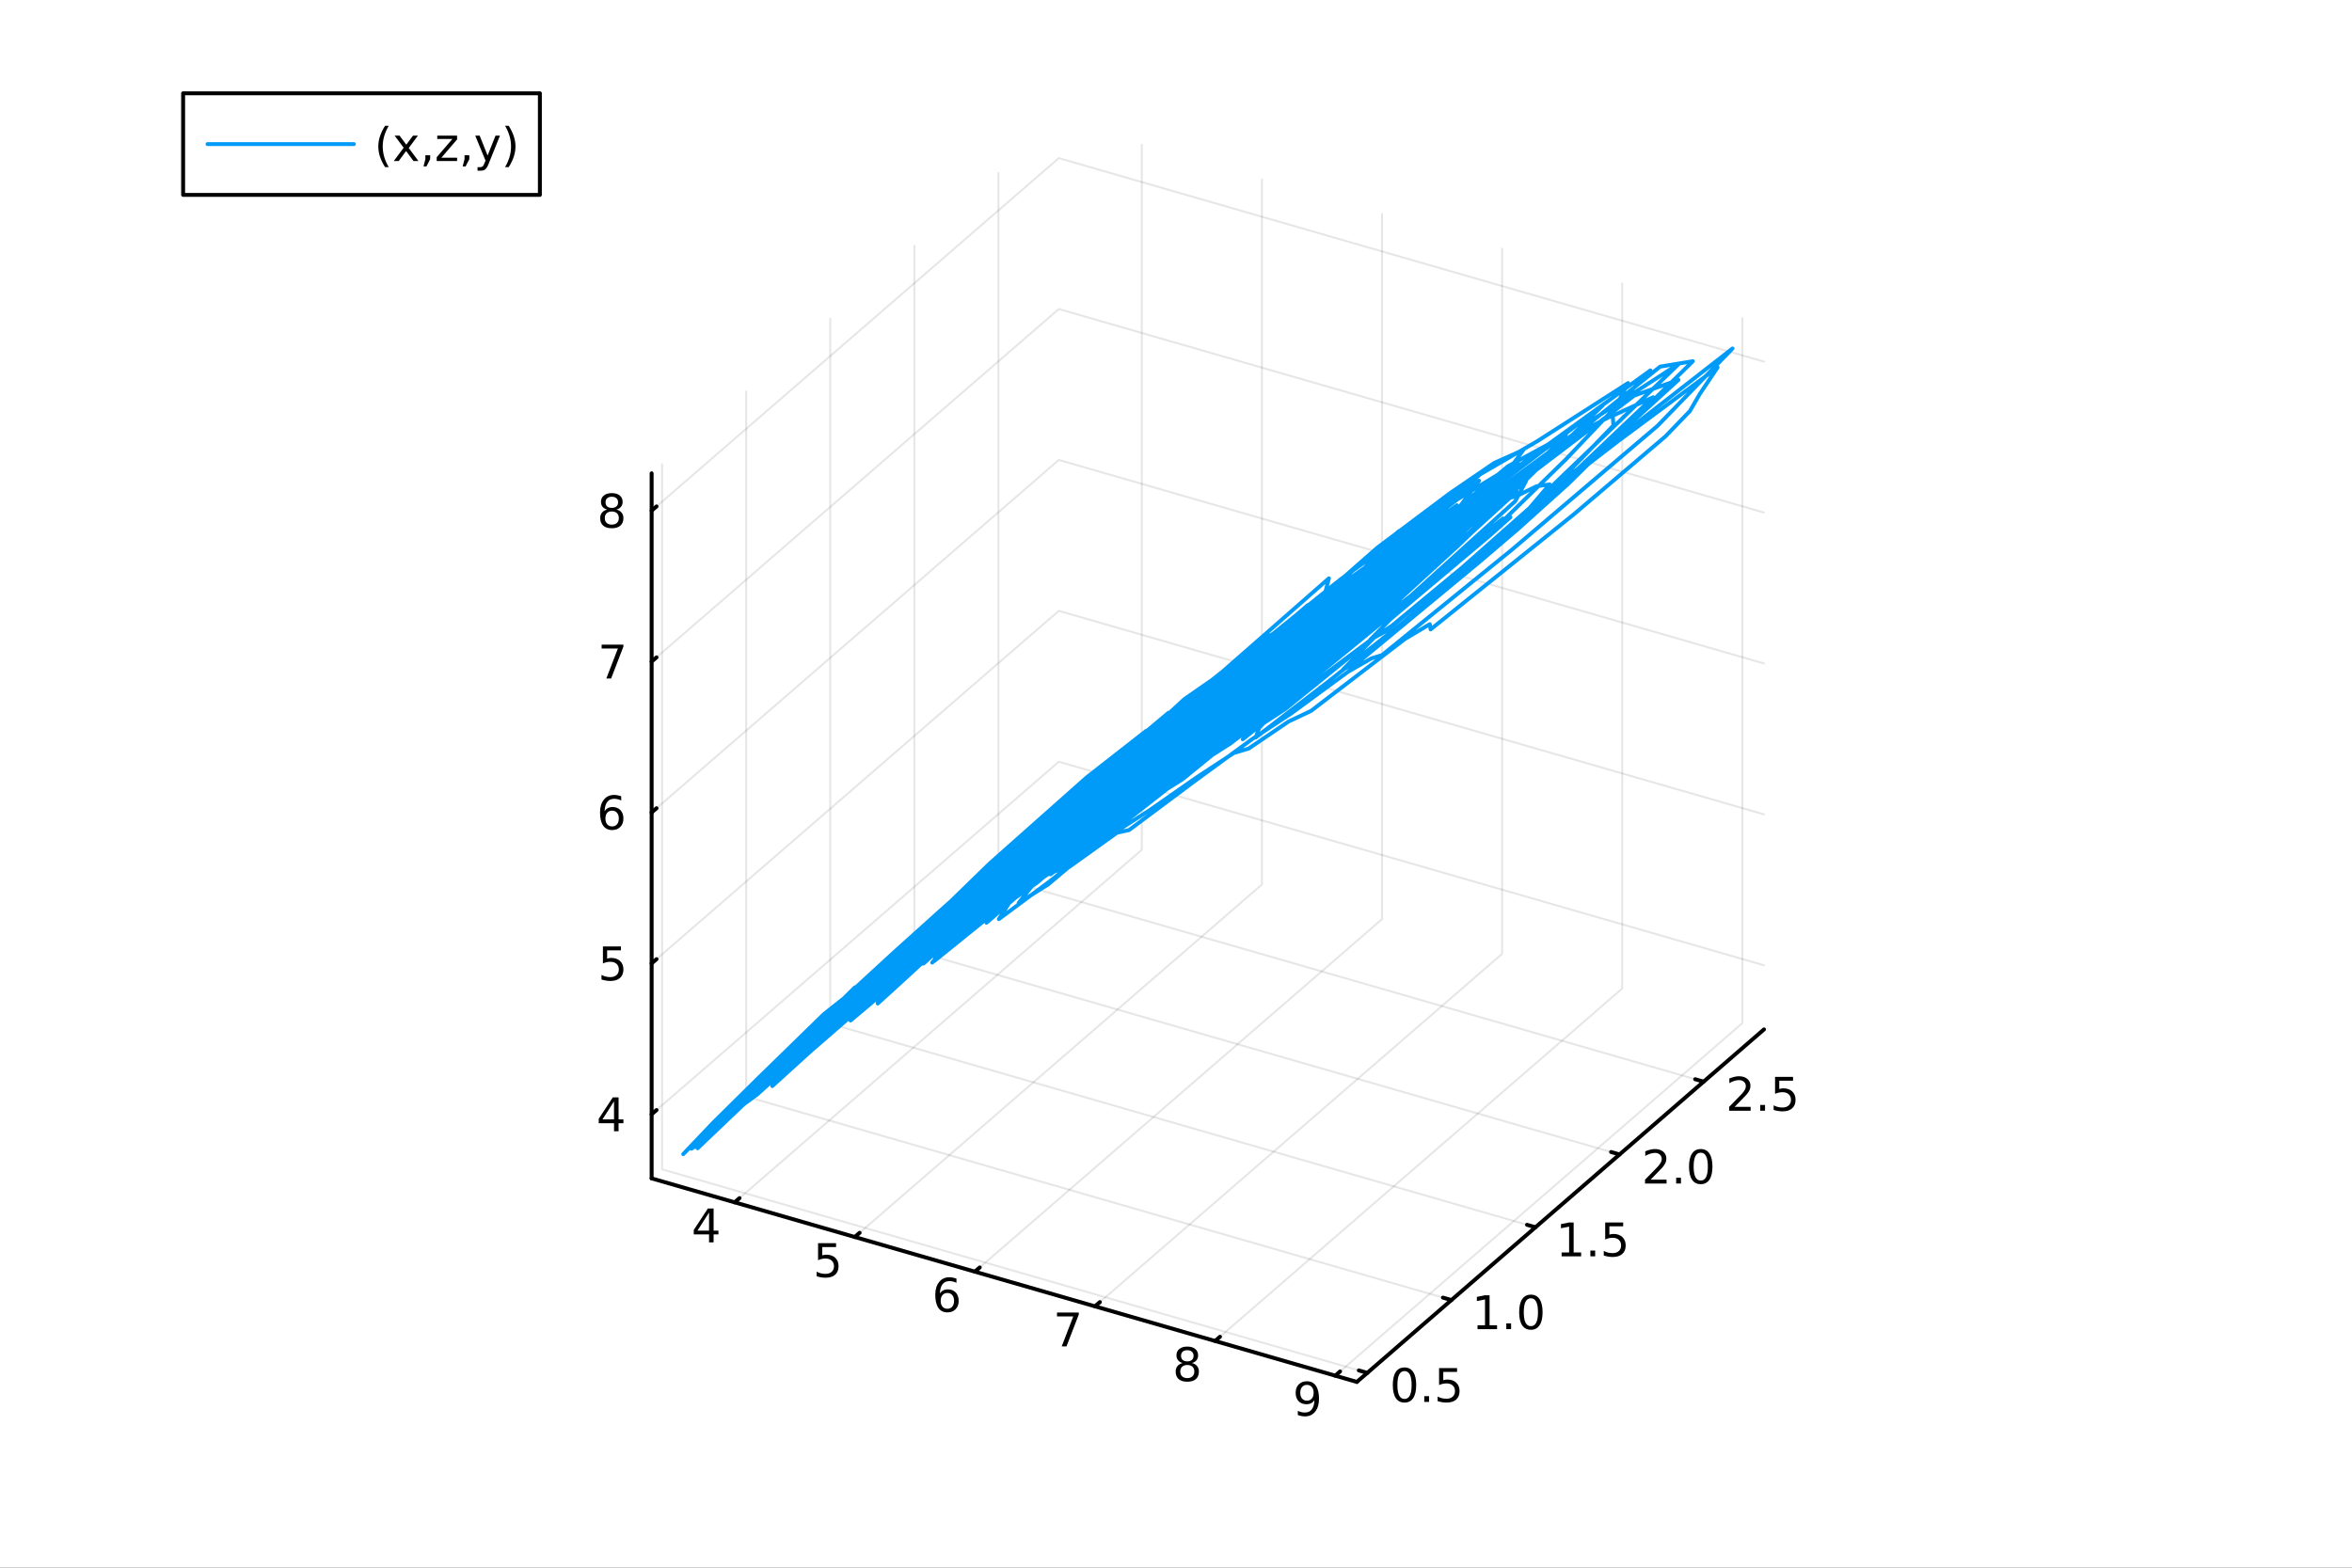 <?xml version="1.0" encoding="utf-8"?>
<svg xmlns="http://www.w3.org/2000/svg" xmlns:xlink="http://www.w3.org/1999/xlink" width="600" height="400" viewBox="0 0 2400 1600">
<rect x="0" y="0" width="2400" height="1600" fill="#333333" stroke="none"/>
<defs>
  <clipPath id="clip160">
    <rect x="0" y="0" width="2400" height="1600"/>
  </clipPath>
</defs>
<path clip-path="url(#clip160)" d="M0 1600 L2400 1600 L2400 0 L0 0  Z" fill="#ffffff" fill-rule="evenodd" fill-opacity="1"/>
<defs>
  <clipPath id="clip161">
    <rect x="480" y="0" width="1681" height="1600"/>
  </clipPath>
</defs>
<defs>
  <clipPath id="clip162">
    <rect x="112" y="47" width="2242" height="1440"/>
  </clipPath>
</defs>
<path clip-path="url(#clip162)" d="M-1343.96 2106.67 L-1343.96 1512.24 L-1202.43 1215.03 L-957.299 1386.63 L-957.299 1981.05 L-1098.82 2278.26 L-1343.96 2106.67  Z" fill="#ffffff" fill-rule="evenodd" fill-opacity="1"/>
<polyline clip-path="url(#clip162)" style="stroke:#000000; stroke-linecap:round; stroke-linejoin:round; stroke-width:2; stroke-opacity:0.1; fill:none" points="749.623,1227.13 1165.09,867.328 1165.09,147.726 "/>
<polyline clip-path="url(#clip162)" style="stroke:#000000; stroke-linecap:round; stroke-linejoin:round; stroke-width:2; stroke-opacity:0.1; fill:none" points="872.188,1262.51 1287.65,902.71 1287.65,183.108 "/>
<polyline clip-path="url(#clip162)" style="stroke:#000000; stroke-linecap:round; stroke-linejoin:round; stroke-width:2; stroke-opacity:0.1; fill:none" points="994.753,1297.89 1410.22,938.091 1410.22,218.489 "/>
<polyline clip-path="url(#clip162)" style="stroke:#000000; stroke-linecap:round; stroke-linejoin:round; stroke-width:2; stroke-opacity:0.1; fill:none" points="1117.32,1333.27 1532.78,973.473 1532.78,253.871 "/>
<polyline clip-path="url(#clip162)" style="stroke:#000000; stroke-linecap:round; stroke-linejoin:round; stroke-width:2; stroke-opacity:0.1; fill:none" points="1239.88,1368.66 1655.35,1008.85 1655.35,289.252 "/>
<polyline clip-path="url(#clip162)" style="stroke:#000000; stroke-linecap:round; stroke-linejoin:round; stroke-width:2; stroke-opacity:0.1; fill:none" points="1362.45,1404.04 1777.91,1044.24 1777.91,324.634 "/>
<polyline clip-path="url(#clip162)" style="stroke:#000000; stroke-linecap:round; stroke-linejoin:round; stroke-width:2; stroke-opacity:0.1; fill:none" points="1395.22,1401.16 675.619,1193.43 675.619,473.827 "/>
<polyline clip-path="url(#clip162)" style="stroke:#000000; stroke-linecap:round; stroke-linejoin:round; stroke-width:2; stroke-opacity:0.1; fill:none" points="1481.02,1326.86 761.416,1119.13 761.416,399.524 "/>
<polyline clip-path="url(#clip162)" style="stroke:#000000; stroke-linecap:round; stroke-linejoin:round; stroke-width:2; stroke-opacity:0.1; fill:none" points="1566.82,1252.55 847.214,1044.82 847.214,325.221 "/>
<polyline clip-path="url(#clip162)" style="stroke:#000000; stroke-linecap:round; stroke-linejoin:round; stroke-width:2; stroke-opacity:0.1; fill:none" points="1652.61,1178.25 933.012,970.52 933.012,250.918 "/>
<polyline clip-path="url(#clip162)" style="stroke:#000000; stroke-linecap:round; stroke-linejoin:round; stroke-width:2; stroke-opacity:0.1; fill:none" points="1738.41,1103.95 1018.81,896.217 1018.81,176.615 "/>
<polyline clip-path="url(#clip162)" style="stroke:#000000; stroke-linecap:round; stroke-linejoin:round; stroke-width:2; stroke-opacity:0.1; fill:none" points="664.934,1137.25 1080.4,777.447 1800,985.178 "/>
<polyline clip-path="url(#clip162)" style="stroke:#000000; stroke-linecap:round; stroke-linejoin:round; stroke-width:2; stroke-opacity:0.1; fill:none" points="664.934,983.233 1080.4,623.432 1800,831.163 "/>
<polyline clip-path="url(#clip162)" style="stroke:#000000; stroke-linecap:round; stroke-linejoin:round; stroke-width:2; stroke-opacity:0.1; fill:none" points="664.934,829.218 1080.4,469.417 1800,677.148 "/>
<polyline clip-path="url(#clip162)" style="stroke:#000000; stroke-linecap:round; stroke-linejoin:round; stroke-width:2; stroke-opacity:0.1; fill:none" points="664.934,675.203 1080.4,315.402 1800,523.133 "/>
<polyline clip-path="url(#clip162)" style="stroke:#000000; stroke-linecap:round; stroke-linejoin:round; stroke-width:2; stroke-opacity:0.1; fill:none" points="664.934,521.188 1080.4,161.387 1800,369.118 "/>
<polyline clip-path="url(#clip160)" style="stroke:#000000; stroke-linecap:round; stroke-linejoin:round; stroke-width:4; stroke-opacity:1; fill:none" points="664.934,1202.68 1384.54,1410.41 "/>
<polyline clip-path="url(#clip160)" style="stroke:#000000; stroke-linecap:round; stroke-linejoin:round; stroke-width:4; stroke-opacity:1; fill:none" points="749.623,1227.13 754.608,1222.81 "/>
<polyline clip-path="url(#clip160)" style="stroke:#000000; stroke-linecap:round; stroke-linejoin:round; stroke-width:4; stroke-opacity:1; fill:none" points="872.188,1262.51 877.173,1258.19 "/>
<polyline clip-path="url(#clip160)" style="stroke:#000000; stroke-linecap:round; stroke-linejoin:round; stroke-width:4; stroke-opacity:1; fill:none" points="994.753,1297.89 999.738,1293.57 "/>
<polyline clip-path="url(#clip160)" style="stroke:#000000; stroke-linecap:round; stroke-linejoin:round; stroke-width:4; stroke-opacity:1; fill:none" points="1117.32,1333.27 1122.3,1328.96 "/>
<polyline clip-path="url(#clip160)" style="stroke:#000000; stroke-linecap:round; stroke-linejoin:round; stroke-width:4; stroke-opacity:1; fill:none" points="1239.88,1368.66 1244.87,1364.34 "/>
<polyline clip-path="url(#clip160)" style="stroke:#000000; stroke-linecap:round; stroke-linejoin:round; stroke-width:4; stroke-opacity:1; fill:none" points="1362.45,1404.04 1367.43,1399.72 "/>
<path clip-path="url(#clip160)" d="M723.523 1237.52 L711.718 1255.97 L723.523 1255.97 L723.523 1237.52 M722.297 1233.44 L728.176 1233.44 L728.176 1255.97 L733.107 1255.97 L733.107 1259.85 L728.176 1259.85 L728.176 1268 L723.523 1268 L723.523 1259.85 L707.922 1259.85 L707.922 1255.34 L722.297 1233.44 Z" fill="#000000" fill-rule="nonzero" fill-opacity="1" /><path clip-path="url(#clip160)" d="M834.769 1268.82 L853.126 1268.82 L853.126 1272.76 L839.052 1272.76 L839.052 1281.23 Q840.07 1280.88 841.089 1280.72 Q842.107 1280.54 843.126 1280.54 Q848.913 1280.54 852.292 1283.71 Q855.672 1286.88 855.672 1292.3 Q855.672 1297.88 852.2 1300.98 Q848.727 1304.06 842.408 1304.06 Q840.232 1304.06 837.964 1303.69 Q835.718 1303.31 833.311 1302.57 L833.311 1297.88 Q835.394 1299.01 837.616 1299.56 Q839.839 1300.12 842.315 1300.12 Q846.32 1300.12 848.658 1298.01 Q850.996 1295.91 850.996 1292.3 Q850.996 1288.69 848.658 1286.58 Q846.32 1284.47 842.315 1284.47 Q840.44 1284.47 838.565 1284.89 Q836.714 1285.31 834.769 1286.19 L834.769 1268.82 Z" fill="#000000" fill-rule="nonzero" fill-opacity="1" /><path clip-path="url(#clip160)" d="M966.709 1319.62 Q963.561 1319.62 961.709 1321.78 Q959.881 1323.93 959.881 1327.68 Q959.881 1331.4 961.709 1333.58 Q963.561 1335.73 966.709 1335.73 Q969.857 1335.73 971.686 1333.58 Q973.538 1331.4 973.538 1327.68 Q973.538 1323.93 971.686 1321.78 Q969.857 1319.62 966.709 1319.62 M975.992 1304.97 L975.992 1309.23 Q974.232 1308.4 972.427 1307.96 Q970.644 1307.52 968.885 1307.52 Q964.256 1307.52 961.802 1310.64 Q959.371 1313.77 959.024 1320.09 Q960.39 1318.07 962.45 1317.01 Q964.51 1315.92 966.987 1315.92 Q972.195 1315.92 975.205 1319.09 Q978.237 1322.24 978.237 1327.68 Q978.237 1333 975.089 1336.22 Q971.941 1339.44 966.709 1339.44 Q960.714 1339.44 957.543 1334.85 Q954.371 1330.25 954.371 1321.52 Q954.371 1313.33 958.26 1308.47 Q962.149 1303.58 968.7 1303.58 Q970.459 1303.58 972.242 1303.93 Q974.047 1304.28 975.992 1304.97 Z" fill="#000000" fill-rule="nonzero" fill-opacity="1" /><path clip-path="url(#clip160)" d="M1078.58 1339.59 L1100.8 1339.59 L1100.8 1341.58 L1088.26 1374.15 L1083.37 1374.15 L1095.18 1343.52 L1078.58 1343.52 L1078.58 1339.59 Z" fill="#000000" fill-rule="nonzero" fill-opacity="1" /><path clip-path="url(#clip160)" d="M1211.52 1393.12 Q1208.18 1393.12 1206.26 1394.9 Q1204.36 1396.68 1204.36 1399.81 Q1204.36 1402.93 1206.26 1404.71 Q1208.18 1406.5 1211.52 1406.5 Q1214.85 1406.5 1216.77 1404.71 Q1218.69 1402.91 1218.69 1399.81 Q1218.69 1396.68 1216.77 1394.9 Q1214.87 1393.12 1211.52 1393.12 M1206.84 1391.13 Q1203.83 1390.39 1202.14 1388.33 Q1200.47 1386.27 1200.47 1383.3 Q1200.47 1379.16 1203.41 1376.75 Q1206.38 1374.34 1211.52 1374.34 Q1216.68 1374.34 1219.62 1376.75 Q1222.56 1379.16 1222.56 1383.3 Q1222.56 1386.27 1220.87 1388.33 Q1219.2 1390.39 1216.21 1391.13 Q1219.59 1391.91 1221.47 1394.2 Q1223.37 1396.5 1223.37 1399.81 Q1223.37 1404.83 1220.29 1407.52 Q1217.23 1410.2 1211.52 1410.2 Q1205.8 1410.2 1202.72 1407.52 Q1199.66 1404.83 1199.66 1399.81 Q1199.66 1396.5 1201.56 1394.2 Q1203.46 1391.91 1206.84 1391.13 M1205.13 1383.74 Q1205.13 1386.43 1206.79 1387.93 Q1208.48 1389.44 1211.52 1389.44 Q1214.52 1389.44 1216.21 1387.93 Q1217.93 1386.43 1217.93 1383.74 Q1217.93 1381.06 1216.21 1379.55 Q1214.52 1378.05 1211.52 1378.05 Q1208.48 1378.05 1206.79 1379.55 Q1205.13 1381.06 1205.13 1383.74 Z" fill="#000000" fill-rule="nonzero" fill-opacity="1" /><path clip-path="url(#clip160)" d="M1324.31 1444.19 L1324.31 1439.93 Q1326.07 1440.77 1327.88 1441.21 Q1329.68 1441.65 1331.42 1441.65 Q1336.05 1441.65 1338.48 1438.54 Q1340.93 1435.42 1341.28 1429.08 Q1339.94 1431.07 1337.88 1432.13 Q1335.82 1433.2 1333.32 1433.2 Q1328.13 1433.2 1325.1 1430.07 Q1322.09 1426.92 1322.09 1421.48 Q1322.09 1416.16 1325.24 1412.94 Q1328.39 1409.73 1333.62 1409.73 Q1339.61 1409.73 1342.76 1414.33 Q1345.93 1418.92 1345.93 1427.67 Q1345.93 1435.84 1342.04 1440.72 Q1338.18 1445.58 1331.63 1445.58 Q1329.87 1445.58 1328.06 1445.23 Q1326.26 1444.89 1324.31 1444.19 M1333.62 1429.54 Q1336.77 1429.54 1338.59 1427.39 Q1340.45 1425.23 1340.45 1421.48 Q1340.45 1417.76 1338.59 1415.61 Q1336.77 1413.43 1333.62 1413.43 Q1330.47 1413.43 1328.62 1415.61 Q1326.79 1417.76 1326.79 1421.48 Q1326.79 1425.23 1328.62 1427.39 Q1330.47 1429.54 1333.62 1429.54 Z" fill="#000000" fill-rule="nonzero" fill-opacity="1" /><polyline clip-path="url(#clip160)" style="stroke:#000000; stroke-linecap:round; stroke-linejoin:round; stroke-width:4; stroke-opacity:1; fill:none" points="1384.54,1410.41 1800,1050.61 "/>
<polyline clip-path="url(#clip160)" style="stroke:#000000; stroke-linecap:round; stroke-linejoin:round; stroke-width:4; stroke-opacity:1; fill:none" points="1395.22,1401.16 1386.59,1398.67 "/>
<polyline clip-path="url(#clip160)" style="stroke:#000000; stroke-linecap:round; stroke-linejoin:round; stroke-width:4; stroke-opacity:1; fill:none" points="1481.02,1326.86 1472.38,1324.36 "/>
<polyline clip-path="url(#clip160)" style="stroke:#000000; stroke-linecap:round; stroke-linejoin:round; stroke-width:4; stroke-opacity:1; fill:none" points="1566.82,1252.55 1558.18,1250.06 "/>
<polyline clip-path="url(#clip160)" style="stroke:#000000; stroke-linecap:round; stroke-linejoin:round; stroke-width:4; stroke-opacity:1; fill:none" points="1652.61,1178.25 1643.98,1175.76 "/>
<polyline clip-path="url(#clip160)" style="stroke:#000000; stroke-linecap:round; stroke-linejoin:round; stroke-width:4; stroke-opacity:1; fill:none" points="1738.41,1103.95 1729.78,1101.46 "/>
<path clip-path="url(#clip160)" d="M1433.17 1399.34 Q1429.56 1399.34 1427.73 1402.91 Q1425.92 1406.45 1425.92 1413.58 Q1425.92 1420.68 1427.73 1424.25 Q1429.56 1427.79 1433.17 1427.79 Q1436.8 1427.79 1438.61 1424.25 Q1440.44 1420.68 1440.44 1413.58 Q1440.44 1406.45 1438.61 1402.91 Q1436.8 1399.34 1433.17 1399.34 M1433.17 1395.64 Q1438.98 1395.64 1442.03 1400.24 Q1445.11 1404.83 1445.11 1413.58 Q1445.11 1422.3 1442.03 1426.91 Q1438.98 1431.49 1433.17 1431.49 Q1427.36 1431.49 1424.28 1426.91 Q1421.22 1422.3 1421.22 1413.58 Q1421.22 1404.83 1424.28 1400.24 Q1427.36 1395.64 1433.17 1395.64 Z" fill="#000000" fill-rule="nonzero" fill-opacity="1" /><path clip-path="url(#clip160)" d="M1453.33 1424.94 L1458.21 1424.94 L1458.21 1430.82 L1453.33 1430.82 L1453.33 1424.94 Z" fill="#000000" fill-rule="nonzero" fill-opacity="1" /><path clip-path="url(#clip160)" d="M1468.45 1396.26 L1486.8 1396.26 L1486.8 1400.2 L1472.73 1400.2 L1472.73 1408.67 Q1473.75 1408.32 1474.76 1408.16 Q1475.78 1407.97 1476.8 1407.97 Q1482.59 1407.97 1485.97 1411.15 Q1489.35 1414.32 1489.35 1419.73 Q1489.35 1425.31 1485.88 1428.41 Q1482.4 1431.49 1476.08 1431.49 Q1473.91 1431.49 1471.64 1431.12 Q1469.39 1430.75 1466.99 1430.01 L1466.99 1425.31 Q1469.07 1426.45 1471.29 1427 Q1473.51 1427.56 1475.99 1427.56 Q1480 1427.56 1482.33 1425.45 Q1484.67 1423.35 1484.67 1419.73 Q1484.67 1416.12 1482.33 1414.02 Q1480 1411.91 1475.99 1411.91 Q1474.12 1411.91 1472.24 1412.33 Q1470.39 1412.74 1468.45 1413.62 L1468.45 1396.26 Z" fill="#000000" fill-rule="nonzero" fill-opacity="1" /><path clip-path="url(#clip160)" d="M1507.69 1352.58 L1515.33 1352.58 L1515.33 1326.22 L1507.02 1327.88 L1507.02 1323.63 L1515.28 1321.96 L1519.96 1321.96 L1519.96 1352.58 L1527.6 1352.58 L1527.6 1356.52 L1507.69 1356.52 L1507.69 1352.58 Z" fill="#000000" fill-rule="nonzero" fill-opacity="1" /><path clip-path="url(#clip160)" d="M1537.04 1350.64 L1541.93 1350.64 L1541.93 1356.52 L1537.04 1356.52 L1537.04 1350.64 Z" fill="#000000" fill-rule="nonzero" fill-opacity="1" /><path clip-path="url(#clip160)" d="M1562.11 1325.04 Q1558.5 1325.04 1556.67 1328.6 Q1554.87 1332.14 1554.87 1339.27 Q1554.87 1346.38 1556.67 1349.94 Q1558.5 1353.49 1562.11 1353.49 Q1565.75 1353.49 1567.55 1349.94 Q1569.38 1346.38 1569.38 1339.27 Q1569.38 1332.14 1567.55 1328.6 Q1565.75 1325.04 1562.11 1325.04 M1562.11 1321.33 Q1567.92 1321.33 1570.98 1325.94 Q1574.06 1330.52 1574.06 1339.27 Q1574.06 1348 1570.98 1352.61 Q1567.92 1357.19 1562.11 1357.19 Q1556.3 1357.19 1553.22 1352.61 Q1550.17 1348 1550.17 1339.27 Q1550.17 1330.52 1553.22 1325.94 Q1556.3 1321.33 1562.11 1321.33 Z" fill="#000000" fill-rule="nonzero" fill-opacity="1" /><path clip-path="url(#clip160)" d="M1593.49 1278.28 L1601.13 1278.28 L1601.13 1251.92 L1592.82 1253.58 L1592.82 1249.32 L1601.08 1247.66 L1605.76 1247.66 L1605.76 1278.28 L1613.4 1278.28 L1613.4 1282.22 L1593.49 1282.22 L1593.49 1278.28 Z" fill="#000000" fill-rule="nonzero" fill-opacity="1" /><path clip-path="url(#clip160)" d="M1622.84 1276.34 L1627.73 1276.34 L1627.73 1282.22 L1622.84 1282.22 L1622.84 1276.34 Z" fill="#000000" fill-rule="nonzero" fill-opacity="1" /><path clip-path="url(#clip160)" d="M1637.96 1247.66 L1656.31 1247.66 L1656.31 1251.59 L1642.24 1251.59 L1642.24 1260.06 Q1643.26 1259.72 1644.28 1259.55 Q1645.29 1259.37 1646.31 1259.37 Q1652.1 1259.37 1655.48 1262.54 Q1658.86 1265.71 1658.86 1271.13 Q1658.86 1276.71 1655.39 1279.81 Q1651.92 1282.89 1645.6 1282.89 Q1643.42 1282.89 1641.15 1282.52 Q1638.91 1282.15 1636.5 1281.41 L1636.5 1276.71 Q1638.58 1277.84 1640.8 1278.4 Q1643.03 1278.95 1645.5 1278.95 Q1649.51 1278.95 1651.85 1276.85 Q1654.18 1274.74 1654.18 1271.13 Q1654.18 1267.52 1651.85 1265.41 Q1649.51 1263.3 1645.5 1263.3 Q1643.63 1263.3 1641.75 1263.72 Q1639.9 1264.14 1637.96 1265.02 L1637.96 1247.66 Z" fill="#000000" fill-rule="nonzero" fill-opacity="1" /><path clip-path="url(#clip160)" d="M1684.24 1203.98 L1700.56 1203.98 L1700.56 1207.91 L1678.62 1207.91 L1678.62 1203.98 Q1681.28 1201.22 1685.86 1196.59 Q1690.47 1191.94 1691.65 1190.6 Q1693.89 1188.08 1694.77 1186.34 Q1695.68 1184.58 1695.68 1182.89 Q1695.68 1180.14 1693.73 1178.4 Q1691.81 1176.66 1688.71 1176.66 Q1686.51 1176.66 1684.06 1177.43 Q1681.63 1178.19 1678.85 1179.74 L1678.85 1175.02 Q1681.67 1173.89 1684.13 1173.31 Q1686.58 1172.73 1688.62 1172.73 Q1693.99 1172.73 1697.18 1175.41 Q1700.38 1178.1 1700.38 1182.59 Q1700.38 1184.72 1699.56 1186.64 Q1698.78 1188.54 1696.67 1191.13 Q1696.09 1191.8 1692.99 1195.02 Q1689.89 1198.21 1684.24 1203.98 Z" fill="#000000" fill-rule="nonzero" fill-opacity="1" /><path clip-path="url(#clip160)" d="M1710.38 1202.03 L1715.26 1202.03 L1715.26 1207.91 L1710.38 1207.91 L1710.38 1202.03 Z" fill="#000000" fill-rule="nonzero" fill-opacity="1" /><path clip-path="url(#clip160)" d="M1735.44 1176.43 Q1731.83 1176.43 1730 1180 Q1728.2 1183.54 1728.2 1190.67 Q1728.2 1197.77 1730 1201.34 Q1731.83 1204.88 1735.44 1204.88 Q1739.08 1204.88 1740.88 1201.34 Q1742.71 1197.77 1742.71 1190.67 Q1742.71 1183.54 1740.88 1180 Q1739.08 1176.43 1735.44 1176.43 M1735.44 1172.73 Q1741.25 1172.73 1744.31 1177.33 Q1747.39 1181.92 1747.39 1190.67 Q1747.39 1199.39 1744.31 1204 Q1741.25 1208.58 1735.44 1208.58 Q1729.63 1208.58 1726.56 1204 Q1723.5 1199.39 1723.5 1190.67 Q1723.5 1181.92 1726.56 1177.33 Q1729.63 1172.73 1735.44 1172.73 Z" fill="#000000" fill-rule="nonzero" fill-opacity="1" /><path clip-path="url(#clip160)" d="M1770.04 1129.68 L1786.36 1129.68 L1786.36 1133.61 L1764.41 1133.61 L1764.41 1129.68 Q1767.08 1126.92 1771.66 1122.29 Q1776.27 1117.64 1777.45 1116.3 Q1779.69 1113.77 1780.57 1112.04 Q1781.47 1110.28 1781.47 1108.59 Q1781.47 1105.83 1779.53 1104.1 Q1777.61 1102.36 1774.51 1102.36 Q1772.31 1102.36 1769.85 1103.12 Q1767.42 1103.89 1764.65 1105.44 L1764.65 1100.72 Q1767.47 1099.58 1769.92 1099 Q1772.38 1098.43 1774.41 1098.43 Q1779.78 1098.43 1782.98 1101.11 Q1786.17 1103.8 1786.17 1108.29 Q1786.17 1110.42 1785.36 1112.34 Q1784.58 1114.24 1782.47 1116.83 Q1781.89 1117.5 1778.79 1120.72 Q1775.69 1123.91 1770.04 1129.68 Z" fill="#000000" fill-rule="nonzero" fill-opacity="1" /><path clip-path="url(#clip160)" d="M1796.17 1127.73 L1801.06 1127.73 L1801.06 1133.61 L1796.17 1133.61 L1796.17 1127.73 Z" fill="#000000" fill-rule="nonzero" fill-opacity="1" /><path clip-path="url(#clip160)" d="M1811.29 1099.05 L1829.64 1099.05 L1829.64 1102.99 L1815.57 1102.99 L1815.57 1111.46 Q1816.59 1111.11 1817.61 1110.95 Q1818.63 1110.76 1819.64 1110.76 Q1825.43 1110.76 1828.81 1113.93 Q1832.19 1117.11 1832.19 1122.52 Q1832.19 1128.1 1828.72 1131.2 Q1825.25 1134.28 1818.93 1134.28 Q1816.75 1134.28 1814.48 1133.91 Q1812.24 1133.54 1809.83 1132.8 L1809.83 1128.1 Q1811.91 1129.24 1814.14 1129.79 Q1816.36 1130.35 1818.83 1130.35 Q1822.84 1130.35 1825.18 1128.24 Q1827.52 1126.13 1827.52 1122.52 Q1827.52 1118.91 1825.18 1116.8 Q1822.84 1114.7 1818.83 1114.7 Q1816.96 1114.7 1815.08 1115.11 Q1813.23 1115.53 1811.29 1116.41 L1811.29 1099.05 Z" fill="#000000" fill-rule="nonzero" fill-opacity="1" /><polyline clip-path="url(#clip160)" style="stroke:#000000; stroke-linecap:round; stroke-linejoin:round; stroke-width:4; stroke-opacity:1; fill:none" points="664.934,1202.68 664.934,483.08 "/>
<polyline clip-path="url(#clip160)" style="stroke:#000000; stroke-linecap:round; stroke-linejoin:round; stroke-width:4; stroke-opacity:1; fill:none" points="664.934,1137.25 669.92,1132.93 "/>
<polyline clip-path="url(#clip160)" style="stroke:#000000; stroke-linecap:round; stroke-linejoin:round; stroke-width:4; stroke-opacity:1; fill:none" points="664.934,983.233 669.92,978.915 "/>
<polyline clip-path="url(#clip160)" style="stroke:#000000; stroke-linecap:round; stroke-linejoin:round; stroke-width:4; stroke-opacity:1; fill:none" points="664.934,829.218 669.92,824.9 "/>
<polyline clip-path="url(#clip160)" style="stroke:#000000; stroke-linecap:round; stroke-linejoin:round; stroke-width:4; stroke-opacity:1; fill:none" points="664.934,675.203 669.92,670.885 "/>
<polyline clip-path="url(#clip160)" style="stroke:#000000; stroke-linecap:round; stroke-linejoin:round; stroke-width:4; stroke-opacity:1; fill:none" points="664.934,521.188 669.92,516.87 "/>
<path clip-path="url(#clip160)" d="M626.551 1124.04 L614.746 1142.49 L626.551 1142.49 L626.551 1124.04 M625.324 1119.97 L631.204 1119.97 L631.204 1142.49 L636.134 1142.49 L636.134 1146.38 L631.204 1146.38 L631.204 1154.53 L626.551 1154.53 L626.551 1146.38 L610.949 1146.38 L610.949 1141.87 L625.324 1119.97 Z" fill="#000000" fill-rule="nonzero" fill-opacity="1" /><path clip-path="url(#clip160)" d="M615.232 965.953 L633.588 965.953 L633.588 969.888 L619.514 969.888 L619.514 978.36 Q620.533 978.013 621.551 977.851 Q622.57 977.666 623.588 977.666 Q629.375 977.666 632.755 980.837 Q636.134 984.008 636.134 989.425 Q636.134 995.003 632.662 998.105 Q629.19 1001.18 622.871 1001.18 Q620.695 1001.18 618.426 1000.81 Q616.181 1000.44 613.773 999.703 L613.773 995.003 Q615.857 996.138 618.079 996.693 Q620.301 997.249 622.778 997.249 Q626.783 997.249 629.121 995.142 Q631.459 993.036 631.459 989.425 Q631.459 985.814 629.121 983.707 Q626.783 981.601 622.778 981.601 Q620.903 981.601 619.028 982.017 Q617.176 982.434 615.232 983.314 L615.232 965.953 Z" fill="#000000" fill-rule="nonzero" fill-opacity="1" /><path clip-path="url(#clip160)" d="M624.607 827.354 Q621.459 827.354 619.607 829.507 Q617.778 831.66 617.778 835.41 Q617.778 839.137 619.607 841.313 Q621.459 843.465 624.607 843.465 Q627.755 843.465 629.584 841.313 Q631.435 839.137 631.435 835.41 Q631.435 831.66 629.584 829.507 Q627.755 827.354 624.607 827.354 M633.889 812.702 L633.889 816.961 Q632.13 816.128 630.324 815.688 Q628.542 815.248 626.783 815.248 Q622.153 815.248 619.699 818.373 Q617.269 821.498 616.922 827.817 Q618.287 825.803 620.347 824.739 Q622.408 823.651 624.884 823.651 Q630.093 823.651 633.102 826.822 Q636.134 829.97 636.134 835.41 Q636.134 840.734 632.986 843.951 Q629.838 847.169 624.607 847.169 Q618.611 847.169 615.44 842.586 Q612.269 837.979 612.269 829.252 Q612.269 821.058 616.158 816.197 Q620.047 811.313 626.597 811.313 Q628.357 811.313 630.139 811.66 Q631.945 812.007 633.889 812.702 Z" fill="#000000" fill-rule="nonzero" fill-opacity="1" /><path clip-path="url(#clip160)" d="M613.912 657.923 L636.134 657.923 L636.134 659.914 L623.588 692.483 L618.704 692.483 L630.509 661.858 L613.912 661.858 L613.912 657.923 Z" fill="#000000" fill-rule="nonzero" fill-opacity="1" /><path clip-path="url(#clip160)" d="M624.283 522.056 Q620.949 522.056 619.028 523.838 Q617.13 525.621 617.13 528.746 Q617.13 531.871 619.028 533.653 Q620.949 535.435 624.283 535.435 Q627.616 535.435 629.537 533.653 Q631.459 531.848 631.459 528.746 Q631.459 525.621 629.537 523.838 Q627.639 522.056 624.283 522.056 M619.607 520.065 Q616.597 519.324 614.908 517.264 Q613.241 515.204 613.241 512.241 Q613.241 508.098 616.181 505.69 Q619.144 503.283 624.283 503.283 Q629.445 503.283 632.384 505.69 Q635.324 508.098 635.324 512.241 Q635.324 515.204 633.634 517.264 Q631.968 519.324 628.982 520.065 Q632.361 520.852 634.236 523.144 Q636.134 525.436 636.134 528.746 Q636.134 533.769 633.056 536.454 Q630 539.139 624.283 539.139 Q618.565 539.139 615.486 536.454 Q612.431 533.769 612.431 528.746 Q612.431 525.436 614.329 523.144 Q616.227 520.852 619.607 520.065 M617.894 512.681 Q617.894 515.366 619.56 516.871 Q621.25 518.375 624.283 518.375 Q627.292 518.375 628.982 516.871 Q630.695 515.366 630.695 512.681 Q630.695 509.996 628.982 508.491 Q627.292 506.987 624.283 506.987 Q621.25 506.987 619.56 508.491 Q617.894 509.996 617.894 512.681 Z" fill="#000000" fill-rule="nonzero" fill-opacity="1" /><polyline clip-path="url(#clip162)" style="stroke:#009af9; stroke-linecap:round; stroke-linejoin:round; stroke-width:4; stroke-opacity:1; fill:none" points="968.67,959.506 965.882,961.935 964.967,962.649 964.373,963.042 954.148,972.529 943.079,982.788 942.061,983.501 945.222,980.226 948.383,976.919 947.234,977.659 960.398,964.795 944.487,979.488 927.42,995.196 910.825,1010.4 895.628,1024.18 907.152,1012.48 899.796,1018.7 895.539,1021.86 897.72,1018.79 912.044,1004.03 899.076,1015.35 924.635,989.578 922.686,990.303 921.381,990.39 922.33,988.264 929.81,979.872 932.975,975.569 936.442,971.159 914.789,990.75 973.448,932.804 959.503,945.926 933.957,970.094 882.701,1018.49 885.379,1013.99 904.766,993.246 931.653,966.729 894.784,1002.16 962.653,935.582 907.965,989.118 970.406,928.829 1018.31,884.228 975.236,929.987 987.02,918.949 995.435,911.888 966.124,940.939 957.146,947.395 945.249,958.524 967.184,935.43 910.85,988.503 891.28,1005.27 888.578,1004.74 880.327,1012.99 875.988,1016.7 956.449,938.906 1012.25,888.841 923.577,977.083 827.219,1065.35 816.803,1072.04 865.218,1021.8 844.924,1043.48 955.845,934.002 949.896,946.314 968.119,930.743 1017.69,884.866 1060.02,849.113 1010.24,900.714 1077.63,839.05 1193.81,735.523 1215.94,725.507 1279.56,675.108 1302.19,667.429 1338.43,642.62 1538.69,475.91 1597.79,443.778 1484.94,557.903 1428.15,609.192 1306.06,712.361 1296.81,713.315 1342.45,666.779 1236.07,756.977 1193.29,787.584 1184.18,788.934 1168.36,796.756 1200.3,761.457 1200,759.809 1354.21,620.766 1345.17,639.278 1361.09,630.537 1249.28,734.69 1125.52,840.772 1136.15,822.815 1174.62,782.487 1136.72,813.745 1060.02,879.735 1058.75,875.905 978.422,945.61 965.699,952.452 914.733,995.922 930.912,976.38 926.397,977.326 900.901,1000.13 925.602,974.169 860.39,1035.06 852.272,1040.25 867.419,1023.1 965.301,928.35 904.97,989.392 923.657,972.647 934.295,962.826 928.657,969.075 947.847,949.965 1008.54,892.471 1023.95,882.384 1011.3,898.605 1077.13,838.386 1016.66,900.546 1001.6,912.064 943.034,965.579 945.242,958.159 971.386,931.577 879.289,1018.87 861.426,1031.98 856.769,1033.3 860.705,1028.4 846.131,1041.53 903.976,985.545 893.301,997.393 881.644,1010.02 922.435,971.362 914.375,979.396 887.399,1005.18 967.127,930.052 932.874,963.97 936.183,961.792 916.423,980.983 976.918,922.448 1023.45,881.129 987.027,919.436 1037.07,871.002 987.147,920.449 956.409,951.95 1012.38,897.654 1120.02,799.325 1199.93,729.576 1320.4,631.547 1265.7,692.122 1178.76,775.578 1197.23,758.617 1243.29,716.368 1190.39,767.299 1117.4,831.071 1115.41,830.306 1173.42,774.448 1238.9,715.574 1197.35,755.972 1163.45,787.778 1118.42,828.151 1064.13,875.638 1092.89,845.438 1108.73,829.605 1143.07,796.963 1151.65,790.022 1128.25,813.043 1158.98,783.554 1223.17,726.407 1187.1,765.62 1139.82,808.437 1193.64,757.201 1159.97,788.882 1135.06,810.126 1151.05,795.727 1177.31,771.047 1072.93,865.247 984.596,943.223 971.655,948.238 967.7,946.973 900.346,1006.51 788.037,1108.43 837.095,1055.49 872.037,1018.44 901.265,989.759 924.177,968.29 1011.58,885.301 1022.86,879.545 998.535,906.217 1023.81,883.25 1111.28,802.985 1071.93,845.635 1087.46,832.384 1096.83,826.584 1157.03,771.559 1155.59,778.255 1262.86,683.433 1349.12,613.733 1335.56,638.223 1297.46,680.083 1168.96,796.275 1162.84,796.525 1269.65,695.732 1221.21,743.117 1302.77,672.454 1280.75,696.619 1364.89,624.05 1281.46,705.615 1316.71,673.711 1280.34,705.633 1228.27,750.487 1139.99,823.044 1098.38,854.807 1013.51,926.408 974.158,955.458 997.342,926.315 1094.66,829.722 1076.04,849.341 1112.47,816.029 1022.39,901.215 1064.96,857.893 1136.68,791.656 1104.08,824.63 1105.14,825.261 1070.05,858.305 1125.2,806.708 1051.12,877.389 1204.63,733.782 1144.63,794.335 1226.44,721.321 1223.19,728.655 1338.94,627.487 1336.42,637.618 1282.31,691.13 1243.35,728.938 1178.54,785.573 1146.49,811.314 1128.99,823.273 999.996,936.412 1050.7,883.239 1144.67,792.02 1188.62,754.139 1235.28,714.251 1217.87,736.578 1155.11,795.082 1201.97,751.266 1304.23,659.531 1315.42,654.969 1391.83,593.213 1347.45,641.525 1297.74,689.424 1303.28,684.746 1314.43,675.471 1258.32,724.927 1157.81,812.37 1133.47,827.338 1188.03,771.165 1245.05,718.347 1338.42,634.833 1280.17,697.345 1399.74,590.165 1379.56,622.191 1236.51,750.921 1191.88,782.98 1160.6,805.3 1237.66,730.673 1165.98,795.165 1085.26,861.148 1047.11,891.427 1023.76,907.35 935.027,984.99 989.183,927.382 1121.46,800.586 1156.47,771.259 1127.35,803.563 1087.27,843.82 1063.93,864.291 1185.12,749.606 1268.28,676.876 1367.96,591.249 1410.86,560.746 1463.83,524.957 1464.6,534.745 1475.5,535.267 1512.5,512.755 1447.27,580.431 1436.94,592.82 1467.25,568.304 1477.17,563.359 1418.02,617.544 1404.57,627.787 1341.61,680.531 1379.89,643.231 1376.01,642.897 1424.24,600.981 1433.95,594.447 1334.45,680.479 1346.05,666.563 1255.96,742.423 1234.76,753.962 1257.83,728.761 1238.24,743.718 1219.93,755.63 1190,778.874 1160.6,801.184 1126.15,826.848 1119.37,827.379 1098.61,842.482 1072.87,862.502 1029.9,897.762 980.191,939.825 1004.63,911.65 1080.64,840.231 1133.84,793.247 1161.82,772.047 1156.44,781.932 1266.37,687.505 1226.69,729.029 1230.44,728.096 1137.83,812.727 1113.49,831.529 1241.26,713.199 1224.3,731.977 1177.6,776.979 1154.83,797.345 1208.36,747.561 1176.2,777.954 1163.39,787.777 1123.67,823.702 1067.93,869.842 1081.38,853.229 1061.37,869.208 1040.21,885.216 1054.45,869.051 1140.25,788.113 1041.02,885.201 1120.6,807.324 1150.66,784.111 1098.37,834.886 1022.43,904.668 961.325,958.561 924.755,989.419 908.267,1000.64 1000.16,908.934 995.003,913.354 1011.51,896.991 970.514,937.375 959.426,947.284 907.691,995.866 893.805,1005.66 887.693,1009.58 872.079,1022.58 843.255,1048.61 852.954,1037.54 821.172,1066.47 866.683,1019.7 850.746,1034.92 950.191,938.615 945.891,947.74 932.972,962.774 972.566,927.121 936.254,963.329 881.278,1014.78 917.872,978.299 935.585,960.221 1065.01,837.75 1072.49,837.383 1027.41,883.164 977.704,932.141 918.126,986.579 836.819,1060.43 807.266,1083.95 833.837,1053.26 849.739,1037.14 1009.76,881.386 1108.61,793.63 1169.63,745.885 1051.67,866.351 977.492,936.583 1018.43,894.707 917.52,989.656 970.538,935.085 972.497,933.648 1064.12,846.743 1039.48,874.154 1007.37,905.059 1024.44,887.165 1072.15,844.125 1016.78,898.486 1120.99,800.638 1027.23,892.376 964.712,947.768 1029.8,883.532 1036.75,878.309 1023.93,889.91 1071.56,845.267 939.106,971.392 858.186,1043.54 900.909,998.548 860.447,1035.51 954.333,941.825 955.475,941.891 1019.86,881.24 1062.48,843.57 1018.21,890.333 1011.31,897.91 896.173,1007.36 884.638,1013.8 902.74,994.068 940.807,957.24 914.023,983.512 943.016,954.029 982.086,917.865 942.944,956.729 983.629,916.285 972.088,928.615 967.811,935.989 975.003,929.066 981.051,923.383 1025.22,882.901 1009.61,899.161 986.137,922.612 1019.28,889.597 1152.41,768.489 1149.09,779.985 1065.04,861.21 1132.31,797.51 1123.06,811.055 1130.73,804.573 958.564,961.19 896.918,1015.82 901.186,1006.48 896.683,1007.37 892.801,1008.26 972.773,928.075 1129.17,780.479 1192.34,727.472 1149.18,777.153 1103.1,824.616 1126.13,804.569 1140.2,793.735 1276.08,672.517 1342.9,617.912 1235.63,722.607 1136.22,815.471 1040.65,901.067 1041.46,896.19 1074.25,862.377 1009.28,920.565 1056.52,872.048 1078.16,849.725 994.76,926.772 938.354,975.448 880.571,1026.4 861.684,1039.7 840.12,1056.28 845.154,1047.67 843.056,1046.77 855.508,1032.76 853.404,1034.8 922.321,968.052 990.159,904.732 1097.71,805.537 1133.95,781.288 1140.39,782.516 1200.32,733.295 1194.07,746.172 1131.67,808.592 1223.63,726.662 1276.68,681.375 1263.12,700.725 1287.2,682.345 1274.48,699.513 1266.91,706.707 1261.5,714.012 1213.69,756.304 1155.85,806.208 1104.53,847.276 1120.01,828.591 1193.08,759.15 1260.71,698.273 1335.97,635.642 1401.15,585.993 1490.59,518.454 1334.5,668.626 1414.86,598.777 1369,643.276 1293.9,707.279 1251.98,740.487 1141.48,831.158 1154.61,812.875 1060.31,892.146 1070.58,875.883 1055.74,883.496 1029.56,903.151 1054.28,874.865 1063.83,861.113 1068,855.99 1237.96,696.611 1251.28,694.574 1274.73,678.616 1296.57,664.623 1322.34,649.972 1344.97,635.684 1257.93,718.133 1291.16,686.794 1282.42,697.684 1113.63,846.886 1017.09,928.956 1071.65,870.842 1062.87,873.421 1113.61,821.854 1035.1,893.173 976.835,942.579 1021.23,897.139 1088.33,833.415 1112.55,812.544 1070.07,854.47 1211.23,724.079 1175.6,763.817 1250.76,696.738 1311.31,649.933 1281.1,682.567 1328.12,644.2 1319.75,655.56 1308.64,670.422 1181.74,786.726 1171.39,792.079 1124.48,831.93 1058.59,887.815 1104.67,840.145 1074.48,864.627 1055.67,877.319 1107.89,825.952 1106.58,827.783 1108.71,825.073 1064.82,864.239 1031.92,892.033 997.401,923.014 1026.84,890.96 1008.3,907.944 942.736,964.82 888.018,1013.77 895.987,1001.5 968.286,931.098 986.931,914.16 973.069,929.269 873.457,1025.33 824.784,1067.25 847.656,1041.71 822.427,1065.48 821.168,1064.61 800.715,1084.07 715.19,1166.21 705.484,1172.38 733.579,1142.88 742.099,1133.65 746.316,1128.48 726.756,1148.33 733.799,1140.81 697.165,1177.92 727.951,1145.6 772.909,1101.16 840.598,1035.13 865.001,1015.76 856.979,1026.46 914.603,971.02 891.869,997.626 919.891,971.811 955.779,939.374 939.027,958.156 1027.47,874.516 1031.71,876.903 1070.72,842.22 1139.45,782.72 1122.48,803.743 1199.67,735.728 1215.02,727.677 1134.59,808.374 1168.4,776.627 1114.33,828.845 1183.89,760.739 1105.82,840.387 1205.27,743.498 1070.59,867.698 1042.98,886.385 1069.57,857.24 1080.48,845.508 1108.26,821.8 1067.86,859.386 1071.54,854.85 1069.68,855.467 1059.84,862.154 1015.16,903.482 966.105,946.63 983.37,925.389 1002.57,905.312 1096.36,819.342 1066.4,851.255 1009.18,905.493 971.878,939.057 928.206,978.57 937.552,966.488 870.774,1025.45 947.404,949.222 885.413,1009.82 993.982,903.469 1112.7,794.843 1142.14,776.141 1117.42,805.942 1148.1,781.126 1166.09,768.548 1072.44,860.816 1179.35,757.258 1120.64,816.815 1047.27,880.349 984.716,935.219 937.998,974.187 903.615,1001.21 904.507,994.181 879.434,1017.17 958.285,938.789 998.643,902.972 902.865,995.547 837.154,1055.56 844.077,1045.44 947.166,945.606 1021.84,876.458 860.286,1035.08 774.304,1113.9 759.158,1125.72 800.604,1082.89 768.919,1112.92 777.593,1102.67 787.197,1092 781.826,1097.48 737.903,1140.8 768.864,1108.19 840.394,1037.31 867.498,1013.86 889.169,996.236 915.742,972.789 955.02,936.728 970.354,925.78 883.824,1011.66 880.371,1012.77 862.093,1028.15 853.668,1036.21 826.514,1061.87 822.185,1065.11 892.99,995.848 925.093,966.537 950.792,945.716 1018.27,883.743 1008.53,897.847 1007.71,902.718 894.946,1007.17 846.851,1050.07 772.897,1116.79 757.898,1127.86 807.352,1076.27 767.678,1114.72 796.153,1084.01 843.198,1039 886.768,997.563 899.651,987.715 879.562,1008.95 888.935,1000.49 953.3,939.331 984.076,913.261 1018.37,883.539 1018.25,888.648 957.439,947.37 936.601,965.436 1033.69,873.566 1095.86,817.728 1183.74,742.053 1138.32,791.7 1078.03,850.869 1219.86,718.111 1174.65,765.987 1109.52,829.43 1140.75,798.425 1164.77,778.831 1141.82,801.677 1058.88,877.204 986.118,941.227 946.395,973.884 892.981,1019.28 975.134,936.21 1027.45,884.363 1048.99,865.306 1084.18,833.298 1120.76,802.665 1093.25,832.615 1071.27,854.717 992.007,928.34 947.947,967.11 915.161,995.094 908.825,997.211 938.03,965.5 924.321,976.186 891.771,1006.23 947.222,951.838 950.941,948.706 1021.93,881.39 1112.31,802.071 1220.86,707.824 1219.42,720.603 1427.59,541.96 1329.75,646.597 1274.74,699.931 1240.57,731.528 1212.42,756.485 1183.14,780.635 1121.6,830.914 1214.91,741.965 1348.58,621.623 1437.72,548.775 1445.89,552.144 1395.69,604.847 1349.79,649.621 1228.12,757.177 1278.03,707.257 1270.7,710.841 1237.88,738.822 1300.54,680.108 1394.35,599.588 1396.87,602.335 1282.06,709.426 1167.78,806.658 1137.59,824.155 1224.91,739.243 1162.31,795.653 1131.46,817.632 1143.26,803.481 1172.12,773.624 1128.67,813.963 1243.35,706.932 1125.76,819.496 1156.43,790.778 1260.88,696.602 1434.92,546.955 1459.11,545.93 1459.5,558.98 1531.75,505.041 1441.72,594.917 1411.74,622.143 1340.53,682.274 1239.25,765.66 1216.76,778.937 1069.33,902.809 1039.49,921.493 1062.52,892.185 1114.32,837.907 1057.68,885.781 1094.4,846.704 1038.14,895.293 1027.09,901.34 1080.01,848.092 1108.54,821.907 1105.52,826.267 1077.04,852.565 1045.05,880.835 1045.2,877.712 999.69,917.792 1039.01,878.06 1143.5,784.5 1135.19,797.644 1150.4,788.177 1143.98,795.168 1140.8,800.178 1226.93,721.962 1244.9,712.843 1253.8,709.613 1300.97,674.049 1413.09,579.959 1427.68,580.118 1341.57,663.216 1248.59,742.1 1257.88,730.197 1392.39,607.926 1409.33,598.64 1430.2,586.188 1399.28,618.018 1416.4,605.542 1351.29,666.889 1301.98,706.23 1335.33,672.499 1452.25,570.054 1450.54,576.68 1532.32,510.58 1547.68,506.212 1567.91,496.277 1581.3,494.398 1559.34,520.159 1503.67,569.728 1505.72,567.764 1553.48,526.17 1561.14,522.771 1599.08,490.319 1651.72,449.794 1752.65,374.973 1734.48,402.068 1724.4,419.508 1699.36,445.46 1605.87,524.987 1459.8,642.387 1459,637.059 1433.5,652.224 1337.92,725.478 1314.8,736.438 1274.05,764.043 1258.93,768.534 1220.71,793.657 1173.37,826.719 1140.18,847.851 1130.9,847.069 1071.96,892.341 1090.8,867.228 1114.59,838.568 1169.68,783.597 1201.68,752.191 1229.13,729.686 1259.6,704.464 1259.94,706.893 1256.41,711.89 1371.13,611.339 1361.14,629.474 1548.79,472.333 1482.71,545.656 1557.29,490.661 1546.23,511.459 1439.37,608.254 1414.76,627.277 1292.39,729.297 1278.41,733.235 1255.06,747.197 1259.48,736.725 1134.71,841.65 1104.65,859.303 1089.46,866.194 1064.35,883.021 1078.02,862.169 1053.36,881.718 1039.77,890.913 1126.35,806.915 1130.48,803.818 1069.93,860.666 1050.98,876.123 1008.61,913.305 977.45,938.994 980.878,932.409 1009.05,902.534 1065.94,849.388 1099.41,819.522 1126.3,798.704 1171.32,760.191 1125.71,808.881 1193.75,748.634 1246.95,703.802 1225.47,733.125 1235.86,726.059 1312.26,660.168 1305.28,670.994 1293.4,689.859 1267.02,716.088 1304.08,679.953 1285.38,697.474 1243.91,734.258 1319.18,663.508 1349.79,641.46 1336.31,661.509 1388.42,619.129 1342.46,663.985 1186.15,799.826 1158.99,817.084 1158.23,811.612 1095.13,862.157 1085.58,863.826 1011.21,925.997 961.391,964.869 918.276,998.585 974.312,939.121 968.676,941.819 950.525,956.433 936.405,968.274 938.723,962.485 881.036,1016.12 947.42,951.429 943.56,957.037 1036.68,868.891 1021.2,890.043 1077.29,840.598 961.745,950.547 1028.65,883.738 1044.83,870.149 943.036,967.245 988.606,917.845 1044.56,864.521 1208.42,713.656 1246.54,687.157 1242.62,699.183 1142.2,798.508 1159.2,783.794 1171.63,774.559 1186.16,761.113 1164.02,782.806 1181.99,768.928 1224.45,731.602 1261.98,699.403 1197.41,761.988 1280.35,687.101 1230.09,737.342 1234.65,732.365 1083.94,865.807 1101.61,844.009 1187.06,760.95 1172.2,775.946 1173.97,774.767 1184.47,766.404 1179.62,773.1 1046.91,891.544 1038.27,893.945 962.88,959.26 933.388,980.527 957.391,951.207 941.23,963.322 944.254,957.919 943.155,957.276 929.842,968.442 930.209,968.481 982.755,918.42 1076.83,831.781 1146.85,774.507 1135.99,791.562 1131.9,801.381 1176.1,765.024 1195.18,750.686 1334.29,633.276 1362.54,618.371 1294.88,684.644 1319.23,663.197 1316.64,668.828 1247.16,731.31 1268.13,708.96 1325.47,656.471 1266.06,714.978 1262.05,717.195 1121.84,838.827 1171.49,787.303 1164.28,789.965 1118.25,828.45 1302.95,655.545 1439.03,540.534 1509.28,490.615 1480.16,529.55 1447.82,569.338 1547.51,491.761 1500.7,544.754 1429.83,609.887 1321.88,701.833 1252.95,755.646 1240.55,760.589 1236.07,757.557 1236.42,751.584 1113.82,855.523 1065.93,890.951 1057.58,891.639 1073.91,870.511 1127.66,815.911 1181.2,764.401 1214.45,735.078 1191.83,759.454 1104.38,839.308 1191.06,755.948 1096.97,844.611 1119.16,819.558 1116.08,821.59 1056.96,875.536 983.993,939.513 957.467,959.992 905.823,1005.16 964.993,944.702 963.264,944.011 1003.66,906.332 987.69,920.666 981.401,926.811 939.358,965.619 919.848,982.6 941.858,958.884 1070.02,838.521 1079.38,834.486 1181.33,744.897 1274.95,665.325 1134.88,804.384 1215.73,731.281 1344.19,621.953 1331.17,645.167 1418.13,576.45 1393.8,610.176 1335.45,666.391 1259.3,731.379 1202.33,777.642 1145.57,821.807 1045.6,903.597 951.217,982.415 996.052,931.618 994.577,927.845 1030.41,889.992 1034.76,884.489 1032.65,885.776 1070.76,848.983 1090.79,834.365 1212.88,725.149 1244.11,707.708 1186.5,766.111 1065.89,876.048 1023.76,907.107 1075.7,852.42 1085.93,840.383 980.574,937.33 1016,900.443 1034.2,883.018 1005.18,910.051 940.337,967.559 940.6,965.332 963.507,941.117 1068.59,841.031 1007.14,903.853 1112.48,807.547 1175.59,752.737 1135.52,795.221 1266.9,676.885 1169.11,776.015 1109.34,831.814 1158.04,784.148 1085.59,849.95 1023.45,905.595 1020.86,902.459 973.922,942.536 948.696,962.43 948.337,959.843 1004.49,905.051 980.837,926.857 923.587,981.409 907.458,994.038 876.393,1021.53 880.87,1013.39 950.674,944.103 1087.16,816.848 1147.03,767.874 1228.09,700.812 1294.63,648.104 1207.81,738.01 1213.29,737.969 1268.46,691.219 1274.88,693.11 1364.58,617.649 1395.47,603.683 1325.16,671.539 1449.01,562.572 1355.89,655.277 1473.2,551.756 1694.01,374.171 1727.41,368.654 1599.98,494.084 1548.66,540.237 1509.93,573.292 1384.93,676.8 1370.7,683.036 1403.26,649.676 1352.09,687.981 1268.11,754.48 1304.95,715.332 1206.54,795.419 1174.46,815.391 1164.1,816.828 1221.82,757.934 1234.08,741.633 1248.2,726.448 1245.82,726.558 1277.69,696.796 1338.51,642.747 1426.64,568.755 1493.59,520.25 1521.9,508.044 1489.96,547.069 1350.54,671.851 1217.08,783.577 1181.82,806.643 1112.82,860.273 1062.16,897.248 1047.17,902.815 1067.23,875.978 1129.96,812.153 1093.76,844.745 1129.48,809.487 1125.6,812.495 1044.64,885.932 1024.9,901.691 1100.21,827.929 1083.82,843.8 1089.09,838.268 946.055,968.958 906.426,1001.92 945.281,961.484 965.818,940.519 988.503,918.885 1055.45,856.093 1028.7,884.836 1056.75,858.966 1208.56,721.631 1197.72,740.405 1172.12,768.89 1204.5,742.838 1256.76,698.609 1241.49,718.763 1116.33,834.126 1183.17,768.288 1252.02,707.545 1284.85,685.656 1218.13,748.253 1132.37,824.986 1051.75,891.463 1046.96,887.866 986.362,939.688 970.517,949.015 905.173,1004.44 897.354,1007.42 818.749,1078.94 832.415,1060.44 826.792,1063.12 855.165,1032.64 942.539,947.34 978.638,915.345 932.308,964.279 883.017,1011.74 845.023,1046.55 862.587,1027.84 942.925,950.152 947.517,948.339 953.932,943.379 842.917,1050.86 889.098,1003.74 885.98,1007.11 870.141,1021.67 857.913,1031.7 937.815,952.536 949.679,945.346 983.561,916.557 909.791,988.84 967.809,933.193 1004.57,899.938 1008.83,897.852 1087.06,829.514 1223.88,707.077 1242.19,700.716 1299.84,661.947 1252.05,712.351 1173.03,783.182 1036.43,905.911 955.672,974.06 997.275,928.603 1066,860.149 1023.56,898.025 1028.75,891.693 1131.91,794.842 1125.22,804.349 1190.39,745.983 1270.19,679.664 1363.98,601.369 1377.19,603.777 1336.87,649.753 1436.86,564.961 1322.75,674.656 1260.36,729.602 1323.41,670.124 1314.07,678.385 1322.72,671.273 1407.27,595.393 1430.11,582.244 1523.02,509.766 1547.63,501.841 1450.39,590.448 1385.54,646.806 1348.73,674.99 1368.52,653.858 1486.66,548.802 1489.63,555.274 1390.32,644.032 1353.86,672.491 1267.51,742.67 1231.27,767.867 1167.15,816.959 1168.8,807.346 1087.91,873.519 1090.76,861.209 1164.56,787.777 1239.6,718.781 1258.5,703.578 1235.45,727.049 1221.75,741.049 1308.81,663.672 1216.99,749.475 1132.54,822.25 1249.26,712.101 1190.12,768.926 1244.2,719.336 1222.77,740.47 1321.05,653.393 1379.01,611.111 1349.15,644.727 1348.19,649.755 1264.27,724.899 1349.16,647.014 1306.98,686.957 1275.5,714.73 1280.63,707.208 1360.53,634.544 1271.27,717.323 1218.67,759.894 1051.74,903.863 1051.37,895.923 1087.08,855.497 1159.65,784.137 1248.84,703.637 1301.95,660.086 1209.57,749.776 1102.64,845.671 1142.4,805.304 1162.75,785.339 1132.51,813.493 1101.34,838.821 1132.29,808.123 1212.23,735.121 1295.01,660.638 1308.61,652.934 1367.27,604.422 1493.44,497.736 1456.81,541.6 1502.22,509.998 1443.52,572.176 1439.81,580.438 1508.4,524.781 1475.53,560.095 1415.38,616.132 1297.86,716.329 1345.47,670.617 1344.59,669.428 1246.41,751.337 1262.92,731.804 1237.1,750.815 1171.76,804.13 1114.48,850.212 1091.47,864.249 1091.97,857.871 1134.09,814.446 1104.61,839.698 1073.97,863.548 973.52,952.957 911.467,1006.1 891.622,1018.96 892.862,1013.21 958.894,946.448 988.292,917.879 936.427,966.927 925.685,975.78 965.362,936.606 1053.2,853.904 1155.35,762.897 1138.21,786.897 1238.18,700.786 1258.97,690.163 1316.1,648.346 1290.32,680.433 1226.92,740.367 1249.07,720.683 1228.66,738.903 1104.65,850.222 1118.41,830.528 1111.17,834.096 1013.34,920.788 1068.2,865.672 1193.29,747.433 1111.82,825.261 1080.04,854.428 1061.5,870.384 1069.7,860.579 1105.25,826.691 1077.37,853.019 1037.68,887.884 1025.86,896.054 1082.19,840.323 1057.93,863.619 1009.78,908.341 996.33,919.212 965.138,947.534 1010.89,899.848 930.582,976.126 943.818,957.541 999.937,904.737 1033.45,874.541 1127.84,791.862 1035.18,883.983 1121.43,802.373 971.44,944.409 975.303,937.276 895.389,1009.08 887.967,1010.75 895.481,1000.21 1040.84,860.216 1043.49,863.079 1111.38,804.18 1065.26,853.936 1107.19,817.238 1079.27,844.202 999.36,920.391 1063.67,856.076 1083.63,838.744 1043.84,879.28 1005.68,908.74 947.916,961.899 922.874,980.005 901.084,998.233 893.509,1004.37 922.495,974.031 1008.34,893.428 1028.16,879.257 995.742,912.793 923.617,982.897 915.202,986.244 953.449,946.587 1042.84,865.118 979.605,928.024 934.185,970.127 1015.05,890.337 1040.13,870.123 1018.13,893.599 1168.65,754.758 1235.7,701.291 1259.56,690.325 1274.79,685.243 1349.64,627.425 1267.5,707.327 1283.2,693.652 1306.04,673.823 1352.27,637.67 1178.58,795.794 1140.48,822.872 1079.39,870.218 1055.72,884.807 966.846,961.341 965.933,953.396 940.897,971.145 988.833,920.094 974.71,934.786 996.981,912.94 1140.48,777.504 1168.43,759.922 1150.4,782.751 1220.8,724.285 1219.12,732.595 1153.23,794.916 1145.73,802.118 1131.47,813.544 1036.18,900.463 981.682,946.772 1020.27,905.697 1042.11,882.565 935.541,981.018 992.821,921.533 1082.6,835.983 1198.28,730.15 1267.25,672.294 1187.56,755.795 1216.11,732.79 1213.22,739.466 1310.2,656.382 1430.19,555.683 1486.74,515.66 1471.23,545.398 1564.21,474.815 1529.4,516.581 1354.63,672.179 1292.09,722.639 1200.15,797.263 1190.26,798.501 1216.76,767.325 1123.91,845.21 1192.86,774.808 1127.09,831.078 990.836,949.142 1022.33,913.973 1093.3,842.988 1147.83,791.623 1116.69,820.26 1148.25,791.041 1099.86,837.403 1102.14,834.653 1248.93,697.306 1055.01,879.993 1066.39,865.989 1113.1,819.488 1280.43,668.782 1405.4,559.001 1479.41,503.488 1524.69,472.52 1554.47,459.175 1531.4,491.007 1492.14,534.04 1476.63,553.649 1611.54,441.328 1645.62,423.796 1646.36,434.257 1588.48,494.011 1492.09,579.173 1420.47,638.495 1400.66,651.577 1311.42,723.756 1278.92,744.813 1275.07,741.431 1245.27,760.27 1189.9,802.32 1256.22,735.073 1154.39,820.36 1205.62,765.369 1154.09,807.054 1175.89,780.162 1248.91,713.514 1321.09,651.092 1215.44,751.796 1269.51,702.818 1159.36,801.402 1219.48,742.379 1204.35,755.163 1067.07,877.706 1027.18,908.338 990.167,936.224 1019.82,904.239 1011.76,908.382 1055.69,862.771 1141.15,783.482 1224.7,712.101 1314.78,637.24 1187.52,764.451 1175.51,774.97 1064.49,875.398 1016.17,913.584 1028.7,896.917 987.339,931.714 910.286,1000.23 947.351,959.639 942.232,962.348 894.093,1007.38 863.66,1031.32 891.398,1001.44 954.284,940.616 983.721,913.862 1022.44,881.018 1070.27,839.122 1043.42,871.826 1020.2,895.179 1059.57,856.971 1065.27,853.465 1084.18,838.309 1070.38,852.451 1024.3,894.795 1052.63,868.753 1071.41,849.792 1066.9,857.971 1091.54,833.928 1117.06,811.795 1047.14,878.131 1048.34,872.925 1063.52,856.945 966.013,946.542 999.543,911.721 1026.3,886.815 954.124,955.337 983.689,925.099 964.145,943.172 1065.39,846.37 1097.86,819.664 1067.54,853.789 1105.16,819.707 1092.36,832.252 1274.51,666.716 1213.48,732.634 1219.4,730.36 1183.75,766.685 1254.39,704.755 1194.36,763.435 1278.83,686.164 1240.64,726.21 1215.88,747.549 1197.39,762.425 1163.65,790.728 1296.29,671.011 1252.66,716.826 1453.72,538.047 1455.57,552.699 1519.79,506.083 1628.93,425.866 1713.47,371.048 1573.71,505.675 1614.76,474.969 1767.87,355.68 1691.34,434.631 1542.99,560.859 1410.2,668.641 1399.46,671.92 1375.7,685.518 1318,727.825 1277.49,754.512 1220.1,796.438 1152.18,847.121 1139.69,849.949 1091.03,884.838 1082.34,883.436 1070.97,886.236 1059.51,889.904 1051.3,890.544 1053.5,883.493 1049.5,882.188 1061.56,867.213 1093.75,834.756 1088.18,841.318 1010.59,910.974 960.917,953.594 978.245,932.728 1000.54,910.396 971.192,938.805 888.584,1013.88 889.676,1009.2 895.634,999.87 861.565,1031.44 878.126,1014.31 879.136,1012.92 984.295,912.719 1015.19,886.567 1074.31,836.141 1076.37,839.054 1072.96,847.612 1086.99,835.04 1033.9,885.691 1084.54,838.422 1071.42,851.186 1137.59,792.208 1223.97,718.374 1222.76,727.049 1276.32,684.044 1239.59,723.105 1196.25,763.673 1154.62,799.661 1063.54,877.799 994.874,935.95 936.376,983.185 909.817,1002.82 926.96,980.145 940.374,964.27 887.924,1011.99 905.6,992.308 1028.03,874.421 1035.75,871.919 1056.44,856.854 1134.99,788.361 1232.79,706.366 1065.59,867.232 1141.44,791.774 1315.22,635.372 1249.01,704.21 1234.26,721.452 1188.24,766.292 1181.35,772.424 1298.22,667.34 1510.56,483.992 1568.45,450.428 1661.29,390.962 1643.37,425.297 1686.89,405.433 1586.41,500.941 1520.96,558.661 1495.56,579.92 1500.11,574.714 1494.61,577.883 1414.69,643.872 1397.9,653.176 1422.01,628.731 1420.6,626.656 1315.99,712.269 1255.68,758.719 1226.99,776.963 1144.23,841.748 1071.2,899.462 1019.23,938.05 1031.47,918.952 1049.8,895.239 994.165,939.846 968.732,958.635 1012.26,912.625 1063.17,862.003 1087.03,839.07 1089.6,836.851 1089.84,838.005 1022.86,901.292 1061.59,861.807 1124.24,806.2 1070.18,857.496 991.825,928.892 930.728,982.883 890.582,1015.68 878.847,1023.27 892.926,1006.2 935.525,963.44 909.078,987.204 885.669,1008.83 943.559,952.359 820.316,1072.89 955.429,937.578 912.894,982.145 829.49,1061.8 884.698,1003.87 866.694,1021.22 893.01,994.667 844.732,1042.36 829.28,1057.5 861.668,1025.33 861.077,1026.54 872.937,1015.05 951.456,940.028 1010.65,889.099 1012.52,891.189 1150.04,764.271 1173.23,750.616 1356.03,590.237 1351.25,608.736 1411.98,565.671 1296.78,682.271 1183.94,785.363 1233.06,736.732 1186.34,776.996 1255.9,710.433 1260.79,708.843 1228.4,740.31 1228.68,740.502 1274.53,698.72 1295.32,682.123 1197.97,770.315 1212.61,751.119 1132.47,821.673 1058.8,881.983 1142.87,799.212 1137.25,805.52 1137.06,803.949 1101.94,835.422 1122.94,815.443 1056.56,875.319 1051.85,876.755 1130.52,800.902 1137.52,796.49 1263.32,684.777 1347.65,616.133 1395.21,586.408 1318.54,667.234 1307.12,680.306 1219.56,760.243 1170.03,800.211 1121.26,838.998 1118.53,836.248 1111.09,838.483 1119.94,826.914 1188.53,760.865 1270.14,690.498 1192.37,765.798 1229.52,731.596 1129.69,822.616 1090.02,855.696 1107.29,835.733 1030.28,903.387 1062.65,868.585 1121.94,810.508 1049.86,877.463 1016.64,904.773 1003.35,913.901 996.158,918.105 1060.16,856.028 1099.79,821.239 1115.18,810.998 1145.17,785.926 1255.71,690.594 1313.93,648.151 1269.8,695.863 1240.94,724.08 1135.48,819.901 1033.01,904.787 983.155,945.223 981.918,940.787 917.731,994.999 909.332,998.588 944.544,961.357 938.124,966.126 992.784,913.2 964.402,942.136 958.764,947.622 1040.74,870.119 1044.24,867.942 1097.75,820.494 1049.87,868.652 1131.64,793.133 1121.92,806.116 1238.5,701.037 1226.08,720.94 1276.16,679.059 1349.53,621.638 1309.05,665.797 1251.75,720.701 1310.5,667.698 1322.81,661.983 1235.65,742.898 1120.71,842.973 1006.61,941.751 1021.7,921.254 1003.45,932.502 1053.71,879.682 1107.5,826.132 1097.88,835.316 977.228,946.608 975.82,942.024 1026.02,890.14 986.832,926.654 1019.93,892.446 1082.03,834.03 1143.49,781.928 1151.61,779.24 1206.03,734.117 1286.99,666.156 1119.82,826.079 1149.02,797.053 1151.94,794.168 1140.06,804.763 1089.18,849.587 1091.84,841.855 1027.15,899.022 1037.45,885.102 1164.48,766.266 1240.83,700.808 1256.47,696.78 1279.43,683.456 1164.44,792.021 1189.28,766.528 1142.38,807.418 1054.9,882.867 1022.68,906.549 1050.45,875.316 1017.76,902.386 1115.58,810.772 1097.5,831.729 1122.55,809.077 1164.19,772.346 1104.12,831.046 1183.34,757.039 1145.31,796.809 1272.62,681.731 1380.26,595.043 1478.84,521.324 1405.27,603.134 1432.87,584.458 1394.06,624.308 1447.64,577.737 1371,648.102 1298.13,709.714 1314.35,689.325 1175.77,806.244 1248.23,734.495 1169.06,800.704 1154.53,808.832 1146.91,810.738 1092.91,855.455 1192.61,757.729 1274.26,685.491 1234.4,724.894 1201,757.145 1245.39,717.291 1243.26,722.068 1153.47,806.086 1172.1,784.566 1148.1,803.945 1093.89,850.303 1200.03,746.923 1215.31,737.109 1185.5,766.349 1194.84,758.004 1295,667.813 1341.67,632.48 1335.62,644.537 1333.87,649.67 1253.42,725.139 1180.16,788.255 1267.81,704.874 1239.09,731.204 1222.65,745.7 1209.06,756.835 1133.4,821.861 1193.11,763.395 1128.75,820.556 1137.51,808.302 1192.8,756.522 1037.69,898.085 1089.02,845.612 1031.35,897.328 1049.79,874.515 1189.12,744.782 1282.32,665.489 1238.92,714.378 1342.93,624.783 1240.36,729.088 1099.21,855.448 1041.6,902.828 1146.13,800.893 1195.57,753.924 1201.38,750.189 1272.63,686.404 1331.27,638.998 1429.56,559.287 1404.39,591.551 1352.12,644.79 1336.19,660.844 1349.68,649.215 1384.04,619.862 1411.73,600.044 1390.45,622.248 1341,665.235 1286.77,711.389 1192.71,789.01 1306.51,680.251 1407.97,590.765 1357.7,641.127 1313.9,681.067 1315.92,678.776 1316.99,676.292 1271.27,715.272 1320.66,667.055 1180.93,791.344 1223.74,747.006 1163.41,799.19 1070.51,875.82 1091.91,849.666 1098.67,839.06 1108.5,827.631 1074.99,857.133 1079.46,852.199 1063.89,864.803 1102.76,826.217 1184.71,753.604 1215.35,728.419 1164.67,779.398 1119.08,821.769 1072.16,862.779 1078.61,853.09 1081.41,847.909 1053.66,872.524 1145.54,786.97 1240.69,702.759 1177.95,768.09 1079.16,859.848 990.058,937.163 1013.4,910.589 1042.73,880.24 1011.05,908.637 1048.11,870.978 1032.06,885.975 1073.71,847.853 1190.46,742.674 1214.58,726.56 1220.48,728.952 1208.51,744.266 1262.06,700.011 1370.51,608.601 1411.53,585.877 1429.89,580.148 1403.57,612.196 1323.9,683.369 1387.38,626.173 1425.5,595.585 1452.34,576.449 1469.54,567.086 1476.03,566.152 1312.92,707.924 1242.9,762.212 1150.66,834.507 1082.03,887.131 1064.12,894.41 1034.81,910.935 997.712,938.146 1012.49,918.037 953.959,967.431 897.216,1014.7 914.022,994.104 960.87,946.405 955.965,950.267 978.632,928.447 1010.43,898.142 954.693,951.868 931.844,971.752 969.877,933.563 948.295,953.752 998.226,907.309 998.683,908.076 1050.97,860.303 1062.91,852.705 956.796,953.772 953.372,953.187 994.084,912.376 983.973,923.227 1012.73,898.18 1083.91,830.157 1182.82,745.301 1197.3,741.782 1179.66,762.283 1143.84,797.454 1128.96,811.009 1075.9,859.084 1052.95,876.378 1142.36,789.976 1088.09,843.989 1190.04,748.622 1110.63,824.959 1127.7,809.131 1037.88,889.919 963.967,953.821 984.12,929.052 1066.13,850.432 991.745,923.004 1083.37,834.189 1053.62,865.988 1110.55,815.086 1245.48,696.784 1236.4,716.344 1049.52,891.213 1022.39,910.22 997.846,928.568 923.494,992.651 905.12,1005.12 936.674,969.844 937.339,965.462 918.872,981.129 908.912,989.841 890.183,1006.36 890.754,1005.09 912.702,981.705 1049.26,852.567 1023.88,883.029 1000.31,907.304 962.831,944.095 999.58,907.827 1021.75,888.991 956.563,951.033 1044.81,864.979 1035.14,876.829 1080.06,838.474 1124.93,799.437 1109.31,820.091 1096.97,833.002 1135.01,800.954 1072.91,858.635 1031.35,892.505 1069.34,854.251 947.068,967.111 887.382,1018.54 962.665,940.268 878.834,1021.4 908.332,988.135 825.196,1066.85 863.41,1025.37 836.072,1052.93 903.659,986.432 859.532,1031.76 922.391,967.809 971.36,924.373 1008.69,892.014 1000.15,905.837 1029.62,879.4 977.753,932.192 1023.82,886.026 929.507,975.095 976.471,929.331 912.323,991.351 847.009,1048.89 821.462,1070.52 890.883,1000.95 886.05,1006.39 915.505,978.266 1014.02,884.567 1047.23,858.446 1099.37,815.143 1056.17,861.339 1050.61,869.422 1051.16,868.363 1126.24,802.009 1257.46,684.955 1283.08,674.708 1250.24,712.505 1293.52,679.861 1348.14,635.977 1290.47,694.863 1244.18,734.68 1195.3,775.521 1160.15,799.439 1078.44,869.456 971.341,959.785 1017.43,909.819 1037.47,886.7 980.465,937.293 902.23,1007.8 855.41,1046.91 837.314,1060.49 837.941,1055.91 897.486,995.369 888.37,1004.35 925.255,968.461 951.047,946.577 930.082,966.62 975.405,923.65 992.295,911.462 972.435,932.424 965.615,939.89 977.054,926.793 960.087,945.427 932.549,970.952 958.296,944.618 965.808,939.503 935.077,967.279 987.293,917.452 973.145,932.007 1087.56,827.01 1170.04,757.134 1184.48,750.939 1131.11,805.731 1193.73,750.967 1142.88,799.655 1258.58,697.562 1306.2,657.922 1281.41,685.826 1249.85,717.357 1179.5,781.104 1229.64,735.102 1344.02,632.994 1336.4,645.583 1320.67,666.381 1238.91,740.835 1134.92,831.083 1117.72,840.959 1151.42,804.462 1245.26,717.077 1295.67,672.918 1449.93,543.883 1474.71,532.21 1566.09,463.44 1684.07,378.029 1597.55,469.111 1525.52,539.419 1541.21,527.885 1520.54,546.315 1413.45,636.457 1413.74,633.371 1468.37,583.145 1490.87,563.503 1533.75,529.184 1442.04,610.468 1434.08,614.543 1430.86,614.537 1417.52,622.301 1369.09,661.665 1325.98,694.438 1350.95,667.1 1282.93,721.688 1199.81,788.088 1285.73,705.715 1267.79,720.67 1366.08,631.216 1259.8,726.724 1252.6,729.254 1221.46,754.283 1191.95,776.002 1273.78,699.699 1235.97,736.129 1253.45,718.717 1343.29,639.536 1067.84,888.983 1031.82,913.076 1082.19,859.206 1156.68,786.644 1113.48,827.431 1201.55,744.477 1306.62,652.354 1298.5,668.946 1260.35,708.828 1254.05,715.908 1218.39,748.981 1332.42,646.05 1290.4,690.329 1185.34,783.84 1195.11,770.131 1194.47,766.248 1179.94,776.753 1094.03,851.666 1183.37,765.635 1151.22,799.005 1225.99,728.02 1286.31,677.492 1177.41,778.52 1080.57,865.751 1126.82,817.723 1176.28,770.369 1108.96,828.942 1245.94,701.617 1155.46,791.432 1213.16,737.634 1303.11,661.684 1288.04,679.407 1258.44,709.392 1360.79,620.685 1280.66,698.373 1240.08,735.008 1265.05,711.218 1263.95,711.509 1307.27,673.158 1368.96,622.37 1423.28,580.781 1393.37,614.33 1296.73,702.587 1340.93,659.773 1476.73,539.749 1431.38,591.535 1257.74,744.279 1186.32,798.031 1215.62,765.276 1058.39,900.727 1022.95,925.394 1086.69,860.514 1136.34,810.346 1152.85,792.359 1192.17,756.235 1264.59,690.972 1126.59,820.222 1128.56,815.994 1059.64,877.464 1005.91,922.329 1012.03,912.419 1082.78,843.38 1139.03,791.394 1159.47,775.47 1223.52,722.275 1279.21,680.153 1364.75,609.228 1300.54,678.265 1327.94,657.246 1348.97,644.152 1286.26,704.419 1339.94,655.124 1243.47,742.298 1200.08,775.085 1215.56,757.736 1152.55,807.722 1212.28,749.82 1233.92,728.804 1184.92,773.012 1025.84,915.272 1009.37,924.979 1031.35,898.347 1020.12,904.271 1007.45,913.265 938.048,974.526 885.978,1019.69 861.931,1038.38 898.795,998.914 998.076,901.862 907.539,992.192 887.546,1009.73 832.335,1058.88 843.872,1045.26 873.024,1015.07 944.571,946.506 1014.18,883.639 1017.64,884.657 1034.71,871.59 1004.72,902.557 1109.36,806.202 1154.89,769.588 1111.67,816.865 1232.21,708.931 1240.41,709.119 1187.76,762.788 1196.99,758.377 1069.66,875.397 1129.82,814.427 1153,790.89 1239.29,710.442 1219.29,739.354 1201.56,756.235 1229.57,730.397 1208.03,750.749 1169.3,785.524 1165.19,788.027 1121.37,825.18 1110.68,831.823 1041.42,890.192 1042.51,885.592 1056.28,870.576 1101.1,827.265 1242.08,699.294 1223.8,722.894 1169.68,777.29 1122.09,820.922 1091.03,848.4 1159.86,781.913 1212.14,735.823 1211.05,739.137 1186.55,764.567 1223.6,731.27 1205.67,749.995 1091.58,853.117 1273.78,682.229 1259.39,700.552 1194.3,762.98 1114.9,834.283 1054.07,888.573 1075.53,865.017 1034.49,899.848 1028.08,901.522 1026.52,899.405 1022.22,901.256 1017.14,902.448 1045.37,873.441 965.116,948.526 954.888,955.237 1033.75,878.18 1048.04,866.481 962.75,947.972 970.499,936.195 1019.2,890.572 854.019,1048.08 841.973,1053.87 875.866,1017.25 962.178,932.164 983.92,915.352 899.316,998.426 913.914,980.995 1022.79,877.004 1112.02,796.977 1189.73,733.358 1153.9,775.154 1145.01,788.816 1186.74,753.279 1151.98,789.142 1089.55,847.73 1119.28,817.304 1259.26,689.631 1203.05,747.698 1143.55,805.538 1118.96,825.517 1069.49,868.385 1190.26,753.167 1175.16,772.467 1122.94,820.75 1099.86,840.704 1022.48,909.084 1004.45,921.523 1017.06,905.415 1017.43,901.194 950.447,962.879 924.755,982.344 869.54,1031.74 834.041,1060.64 807.245,1083.42 856.605,1032.09 812.046,1075.64 747.063,1137.07 756.984,1124.21 856.308,1023.36 911.964,972.181 966.876,922.792 1010.75,884.602 1046.92,855.335 1058.44,850.28 1033.76,876.638 1031.05,882.335 1150.27,771.669 1216.71,717.187 1235.69,709.327 1186.94,760.607 1170.87,776.275 1137.96,805.668 1123.62,819.385 1151.25,792.022 1016.94,913.749 1040.99,886.84 1050.86,874.173 1044.45,878.995 1032.09,888.686 995.989,920.065 1062.15,855.779 1090.69,830.564 1139.96,787.782 1084.33,843.817 1132.99,801.081 1134.83,799.067 1140.08,798.027 1210.91,734.784 1169.25,780.176 1126.51,819.09 1089.38,849.969 1054.95,875.013 1054.57,872.126 1101.19,828.15 1057.06,868.641 1093.09,833.357 1117.08,812.893 1255.48,689.111 1377.06,588.624 1397.49,584.959 1334.89,652.882 1303.11,684.235 1386.42,610.938 1237.91,745.283 1199.72,775.891 1161.15,803.988 1159.48,801.805 1166.02,792.117 1147.55,806.004 1106.54,841.463 1153.84,792.721 1122.34,820.209 1014.1,916.101 1114.9,815.725 1226.96,716.31 1145.81,796.893 1151.3,791.343 1207.31,740.321 1153.11,792.511 1148.58,795.491 1100.18,838.29 1173.73,769.101 1077.3,858.938 1090.07,842.833 1045.3,880.707 1066,859.815 1074.06,852.23 1055.71,868.424 944.908,969.116 1030.97,881.475 1048.27,868.683 1015.17,900.56 999.794,913.59 1019.6,892.937 1011.89,901.879 1112.16,807.985 1117.27,809.438 1150.37,781.605 1059.26,869.819 1047.81,876.402 986.096,932.432 990.831,924.359 1025.11,890.086 1009.43,904.537 879.656,1023.84 908.547,991.705 889.921,1007.38 971.59,926.646 1006.09,896.22 1071.18,838.261 1192.81,728.551 1241.49,695.297 1280.11,670.263 1287.85,671.513 1298.24,670.555 1370.08,614.116 1231.87,744.35 1205.97,763.535 1233.57,735.572 1231.1,735.162 1180.95,779.977 1192.14,766.354 1388.94,590.29 1350.22,634.109 1322.52,664.743 1252.74,728.855 1159.18,809.721 1137.04,824.188 1142.46,812.974 1096.9,850.213 1049.66,887.872 980.066,945.603 956.126,962.886 935.077,977.44 912.713,992.935 894.818,1006.61 1031.39,874.202 1005.97,901.079 1088.33,824.743 1155.22,766.694 1090.12,832.937 1026.45,894.143 1027.69,891.744 1000.19,916.055 1027,889.739 1089.95,831.217 1117.21,810.885 1043.93,882.312 973.858,944.605 916.71,995.186 875.964,1030.51 819.472,1079.61 822.986,1072.04 792.402,1098.54 795.093,1092.59 711.809,1171.91 744.075,1136.48 771.473,1107.53 872.397,1007.7 812.099,1069.93 853.22,1029.54 905.55,979.32 944.451,944.502 1030.29,865.834 1006.16,894.494 1014.82,889.334 1148.02,767.127 1203.69,723.585 1197.59,738.169 1248.82,697.414 1333.58,629.844 1319.64,652.808 1312.05,664.744 1420.95,572.538 1485.84,527.301 1635.49,413.691 1488.49,556.447 1417.99,621.031 1418.1,619.105 1341.8,682.91 1374.93,649.397 1395.14,628.361 1399.17,626.054 1471.07,564.502 1368.88,656.921 1281.9,728.017 1275.63,727.703 1197.69,789.826 1155.22,820.958 1228.14,747.468 1155.41,808.698 1130.58,824.833 1144.04,806.912 1077.72,862.908 1055.35,879.123 1074.63,855.392 1027.16,898.636 1053.35,871.745 1019.1,900.915 989.347,925.251 992.629,921.763 983.51,928.512 951.221,957.617 938.933,963.259 921.461,978.29 927.639,971.81 1057.42,848.38 1128.89,788.982 1083.83,837.752 1214.1,720.846 1334.69,617.465 1342.12,623.191 1406.62,576.79 1343.59,644.427 1216.7,760.078 1200.51,770.899 1213.41,755.875 1151.51,806.128 1157.87,796.618 1149.66,801.931 1117.38,827.799 1084.12,856.1 1053.35,881.235 1080.26,853.304 984.536,939.801 1032.01,891.363 1052.1,871.216 1125.73,801.914 1146.84,783.848 1209.38,727.652 1182.37,757.082 1211.3,734.792 1223.93,728.632 1167.02,783.342 1181.46,767.843 1143.58,802.214 1099.54,841.337 1079.86,856.59 1138.03,800.29 1193.49,751.744 1127.89,813.51 1096.18,841.168 1091.79,843.773 1043.83,885.158 1096.85,832.847 1052.59,874.425 1053.6,871.852 1097.92,829.178 1062.79,862.756 1075.44,849.202 1097.61,829.115 1140.08,790.513 1098.89,831.495 1129.92,804.136 1080.73,851.272 1193.85,745.785 1268.08,682.284 1294.02,667.628 1270.95,696.522 1286.11,688.121 1424.14,571.318 1503.32,517.071 1377.3,638.5 1292.34,710.25 1246.86,745.55 1397.15,607.131 1246.36,743.238 1259.91,725.663 1220.35,758.357 1165.6,800.749 1108.25,846.736 1154.75,798.308 1158.8,792.14 1202.76,750.098 1181.86,771.21 1392.98,581.644 1487.17,509.66 1545.36,474.113 1510.51,518.347 1459.5,570.699 1416.15,611.727 1392.8,632.603 1365,655.362 1212.06,785.026 1206.95,781.044 1189.69,789.799 1108.68,855.373 1127.68,831.779 1095.11,855.145 1124.54,823.509 1197.03,755.043 1153.33,795.917 1122.73,823.088 1100.06,841.031 1091.77,846.753 1087.37,848.422 1040.81,889.956 1095.89,834.588 1069.44,859.546 1012.57,910.378 962.717,952.116 972.938,938.006 972.423,936.35 988.534,920.079 981.544,925.85 983.774,924.145 1024.07,886.634 1050.93,862.949 935.893,973.292 982.535,924.151 984.484,921.452 943.836,959.961 825.517,1069.99 842.835,1047.58 931.072,960.48 1002.46,896.084 1022.58,883.684 1143.55,776.006 1071.59,850.255 1112.49,813.757 1151.23,781.792 1093.12,837.995 1033.61,890.589 1047.16,876.001 1008.7,910.074 1016.45,897.724 990.758,922.326 1057.12,860.658 1124.74,800.685 1036.38,887.071 1061.6,859.386 1173.99,756.318 1261.78,685.846 1134.34,812.027 1153.92,793.95 1145.08,800.264 1122.27,820.809 1189.75,756.832 1257.08,696.738 1325.64,645.892 1327.37,653.411 1361.36,628.419 1459.46,551.438 1451.43,570.458 1353.4,658.234 1306.6,697.409 1406.73,605.516 1440.07,582.4 1297.63,710.595 1262.47,735.957 1208.74,778.02 1108.76,859.669 1073.15,883.7 1113.46,838.742 1208.11,746.284 1225.18,731.59 1329.81,638.964 1352.43,624.862 1398.79,591.377 1349.01,644.456 1216.68,764.56 1141.64,826.67 1073.12,882.309 1069.71,878.229 980.148,953.719 1006.71,921.956 1083.79,845.44 1065.17,862.465 1076.38,851.554 1028.91,893.947 1020.18,900.242 998.153,920.524 1073.97,845.413 1096.65,828.406 1074.54,849.93 1067.52,858.301 1131.05,795.826 1280.69,666.644 1306.97,655.995 1303.04,669.839 1279.31,695.847 1248.22,724.941 1189.6,777.017 1155.45,805.136 1146.75,805.778 1096.52,848.783 1084.84,856.955 1139.85,801.075 1139.17,802.065 1107.43,830.795 1103.31,833.128 1163.87,776.499 1221.37,724.88 1233.44,717.419 1260.98,696.433 1218.29,742.025 1038.1,904.505 1052.13,884.45 1057.41,875.039 1141.31,794.17 1135.11,801.167 1019.54,907.49 946.974,971.682 932.418,978.616 936.114,971.326 913.614,989.451 945.251,957.588 935.421,966.44 939.546,961.004 998.102,905.299 1045.41,862.955 1078.37,836.503 1013.92,899.482 994.154,917.46 1044.85,869.661 1036.86,878.339 985.553,927.302 980.506,929.358 916.261,988.261 849.331,1048.21 967.526,930.624 1024.92,879.026 1140.73,775.548 1220.74,710.112 1361.87,596.086 1485.73,502.393 1419.49,582.509 1305.38,689.824 1429.67,580.361 1423.75,591.755 1400.12,618.055 1523.14,513.315 1667.6,403.73 1712.68,387.714 1571.33,516.699 1431.55,635.415 1353.96,696.758 1281.31,752.692 1284.95,742.628 1333.68,693.466 1388.55,640.201 1336.14,682.816 1371.92,647.301 1310,699.991 1333.96,675.3 1320.87,684.819 1320.22,681.949 1257.8,735.387 1273.42,715.068 1267.29,717.332 1332.92,657.722 1334.5,659.897 1348.26,650.085 1416.83,591.758 1399.34,617.367 1335.89,673.414 1269.92,727.944 1390.86,617.277 1442.03,575.639 1417.53,604.316 1362.25,656.188 1254.57,747.261 1196.49,792.67 1245.16,742.377 1194.39,782.911 1108.77,855.04 1027.02,921.338 953.247,980.919 955.6,971.547 925.758,992.937 867.903,1041.55 870.779,1032.12 894.321,1004.98 847.064,1047.48 855.843,1036.05 891.917,999.8 832.266,1057.58 852.209,1035.7 837.065,1050.81 804.588,1081.36 865.637,1019.17 859.118,1027.07 831.681,1053.49 777.088,1105.44 862.487,1019.59 922.835,962.949 862.65,1024.64 1005.77,887.419 1024.04,875.635 1021.69,882.745 1116.78,795.446 1075.31,844.176 1010.21,907.554 972.739,940.235 1074.18,841.783 1025.72,891.063 903.756,1004.8 935.183,970.255 941.64,961.593 1000.7,904.97 1053.14,856.39 1014.58,895.507 998.787,911.687 1034.76,877.788 1064.21,852.476 956.467,954.482 1096.22,819.484 1151.1,775.513 1231.87,706.752 1188.65,759.769 1237.92,720.294 1324.42,646.408 1355.23,634.475 1289.33,697.825 1297.57,690.146 1232.98,746.789 1197.17,775.297 1107.41,849.118 1098.92,850.702 1099.14,844.788 1102.93,836.099 1242.87,706.463 1162.94,784.563 1146.79,799.21 1190.23,757.918 1076.64,862.902 1106.44,829.996 1150.06,787.339 1225.96,720.035 1208.39,741.955 1033.93,902.663 968.211,956.406 932.13,984.007 921.59,987.87 986.511,922.258 1069.35,841.986 1059.26,855.2 1212.06,715.677 1286.7,654.657 1329.52,627.33 1370.71,601.558 1447.59,547.043 1446.39,552.726 "/>
<path clip-path="url(#clip160)" d="M186.863 198.898 L550.897 198.898 L550.897 95.218 L186.863 95.218  Z" fill="#ffffff" fill-rule="evenodd" fill-opacity="1"/>
<polyline clip-path="url(#clip160)" style="stroke:#000000; stroke-linecap:round; stroke-linejoin:round; stroke-width:4; stroke-opacity:1; fill:none" points="186.863,198.898 550.897,198.898 550.897,95.218 186.863,95.218 186.863,198.898 "/>
<polyline clip-path="url(#clip160)" style="stroke:#009af9; stroke-linecap:round; stroke-linejoin:round; stroke-width:4; stroke-opacity:1; fill:none" points="211.758,147.058 361.13,147.058 "/>
<path clip-path="url(#clip160)" d="M396.651 128.366 Q393.549 133.69 392.044 138.898 Q390.54 144.106 390.54 149.453 Q390.54 154.801 392.044 160.055 Q393.572 165.287 396.651 170.588 L392.947 170.588 Q389.475 165.148 387.739 159.893 Q386.026 154.639 386.026 149.453 Q386.026 144.291 387.739 139.06 Q389.452 133.828 392.947 128.366 L396.651 128.366 Z" fill="#000000" fill-rule="nonzero" fill-opacity="1" /><path clip-path="url(#clip160)" d="M426.465 138.412 L417.09 151.027 L426.951 164.338 L421.928 164.338 L414.382 154.152 L406.836 164.338 L401.813 164.338 L411.882 150.773 L402.669 138.412 L407.692 138.412 L414.567 147.648 L421.442 138.412 L426.465 138.412 Z" fill="#000000" fill-rule="nonzero" fill-opacity="1" /><path clip-path="url(#clip160)" d="M434.058 158.458 L438.942 158.458 L438.942 162.439 L435.146 169.847 L432.16 169.847 L434.058 162.439 L434.058 158.458 Z" fill="#000000" fill-rule="nonzero" fill-opacity="1" /><path clip-path="url(#clip160)" d="M446.187 138.412 L466.419 138.412 L466.419 142.301 L450.4 160.935 L466.419 160.935 L466.419 164.338 L445.609 164.338 L445.609 160.449 L461.627 141.815 L446.187 141.815 L446.187 138.412 Z" fill="#000000" fill-rule="nonzero" fill-opacity="1" /><path clip-path="url(#clip160)" d="M474.011 158.458 L478.896 158.458 L478.896 162.439 L475.099 169.847 L472.113 169.847 L474.011 162.439 L474.011 158.458 Z" fill="#000000" fill-rule="nonzero" fill-opacity="1" /><path clip-path="url(#clip160)" d="M498.78 166.745 Q496.974 171.375 495.261 172.787 Q493.548 174.199 490.678 174.199 L487.275 174.199 L487.275 170.634 L489.775 170.634 Q491.534 170.634 492.507 169.8 Q493.479 168.967 494.659 165.865 L495.423 163.921 L484.937 138.412 L489.451 138.412 L497.553 158.689 L505.655 138.412 L510.169 138.412 L498.78 166.745 Z" fill="#000000" fill-rule="nonzero" fill-opacity="1" /><path clip-path="url(#clip160)" d="M515.377 128.366 L519.081 128.366 Q522.553 133.828 524.266 139.06 Q526.002 144.291 526.002 149.453 Q526.002 154.639 524.266 159.893 Q522.553 165.148 519.081 170.588 L515.377 170.588 Q518.456 165.287 519.96 160.055 Q521.488 154.801 521.488 149.453 Q521.488 144.106 519.96 138.898 Q518.456 133.69 515.377 128.366 Z" fill="#000000" fill-rule="nonzero" fill-opacity="1" /></svg>
